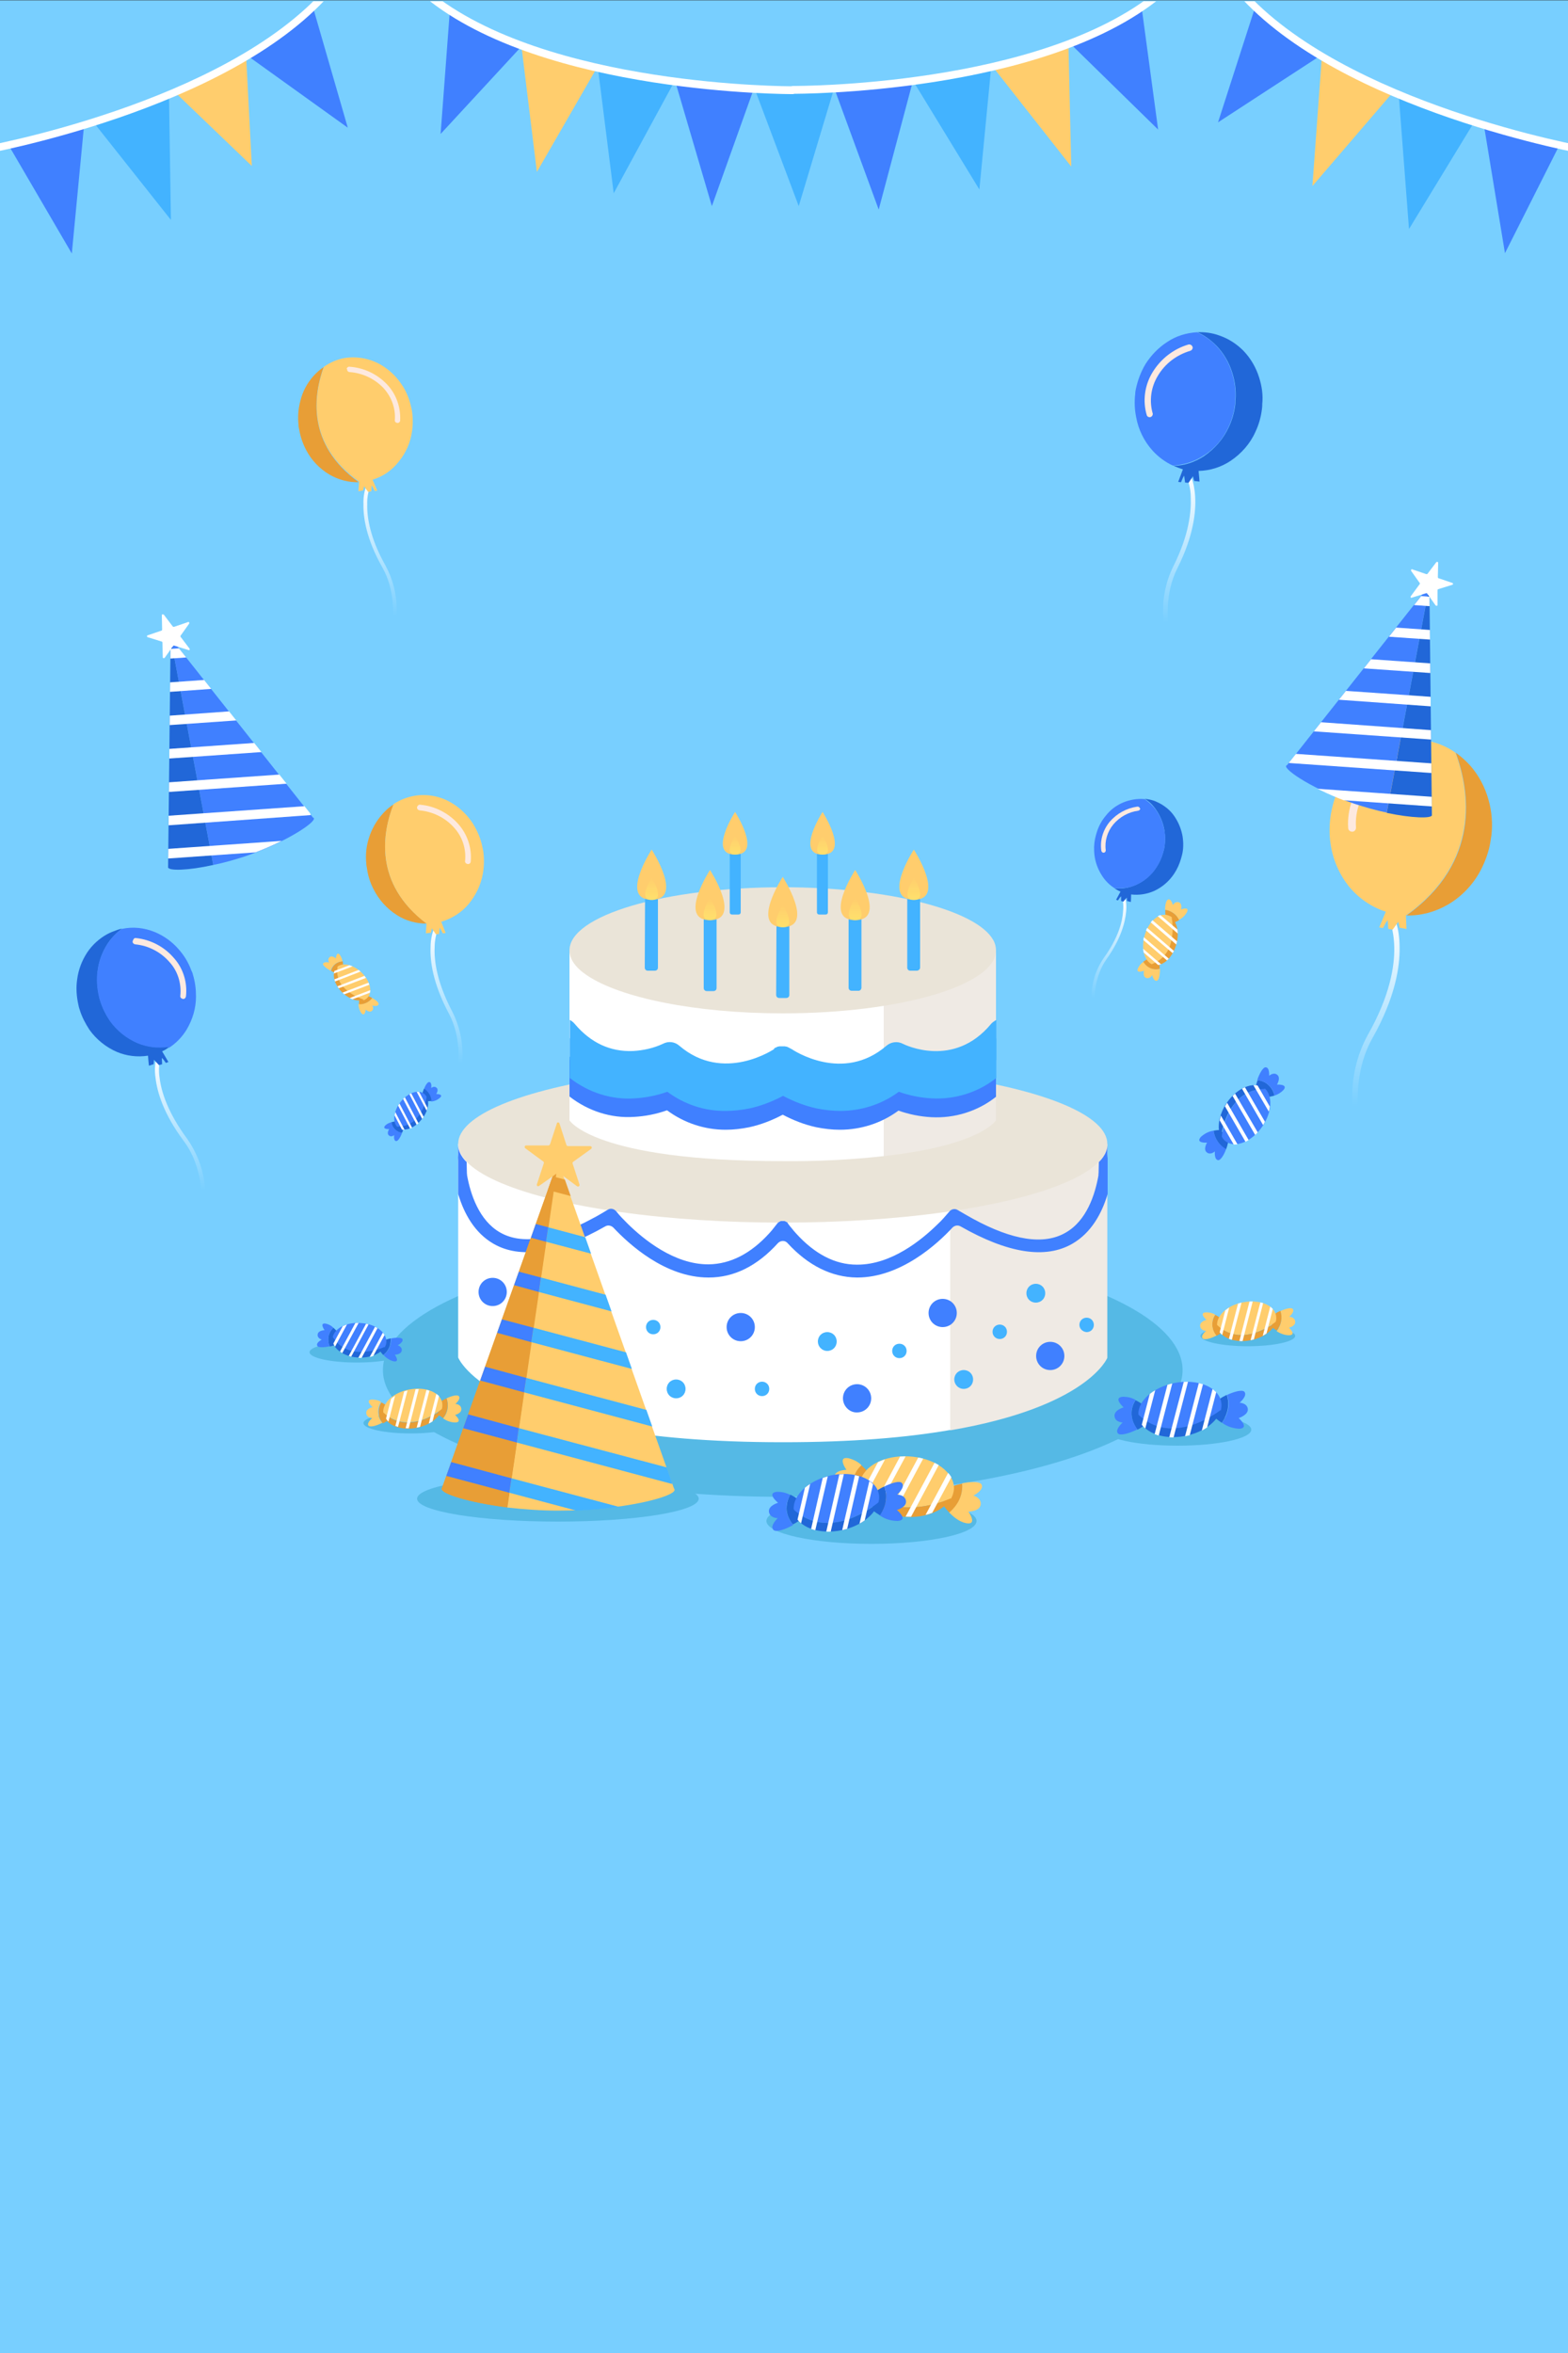 <?xml version="1.0" encoding="utf-8"?>
<!-- Generator: Adobe Illustrator 24.0.2, SVG Export Plug-In . SVG Version: 6.00 Build 0)  -->
<svg version="1.1" id="Layer_1" xmlns="http://www.w3.org/2000/svg" xmlns:xlink="http://www.w3.org/1999/xlink" x="0px" y="0px"
	 viewBox="0 0 500 750" style="enable-background:new 0 0 500 750;" xml:space="preserve">
<rect x="0" y="0" width="500" height="750" fill="#333333" stroke="none"/>
<style type="text/css">
	.st0{fill:#78CFFF;}
	.st1{fill:url(#SVGID_1_);}
	.st2{fill:#E89E36;}
	.st3{fill:#FFCD6D;}
	.st4{fill:#FDE9DF;}
	.st5{fill:url(#SVGID_2_);}
	.st6{fill:url(#SVGID_3_);}
	.st7{fill:#2167D8;}
	.st8{fill:#4080FF;}
	.st9{fill:url(#SVGID_4_);}
	.st10{fill:url(#SVGID_5_);}
	.st11{fill:url(#SVGID_6_);}
	.st12{fill:none;}
	.st13{fill:#504B66;}
	.st14{clip-path:url(#SVGID_8_);}
	.st15{fill:#FFFFFF;}
	.st16{clip-path:url(#SVGID_10_);}
	.st17{clip-path:url(#SVGID_12_);}
	.st18{clip-path:url(#SVGID_14_);}
	.st19{fill:#55B9E5;}
	.st20{fill:#EFEAE4;}
	.st21{fill:#EAE4D8;}
	.st22{fill:#43B3FF;}
	.st23{fill:url(#SVGID_15_);}
	.st24{fill:url(#SVGID_16_);}
	.st25{fill:url(#SVGID_17_);}
	.st26{fill:url(#SVGID_18_);}
	.st27{fill:url(#SVGID_19_);}
	.st28{fill:url(#SVGID_20_);}
	.st29{fill:url(#SVGID_21_);}
	.st30{clip-path:url(#SVGID_23_);}
	.st31{clip-path:url(#SVGID_25_);}
	.st32{clip-path:url(#SVGID_27_);}
	.st33{clip-path:url(#SVGID_29_);}
	.st34{clip-path:url(#SVGID_31_);}
	.st35{clip-path:url(#SVGID_33_);}
	.st36{clip-path:url(#SVGID_35_);}
	.st37{clip-path:url(#SVGID_37_);}
	.st38{clip-path:url(#SVGID_39_);}
	.st39{clip-path:url(#SVGID_41_);}
</style>
<title>background</title>
<g id="BACKGROUND">
	<rect y="0.1" class="st0" width="500" height="500"/>
</g>
<g id="OBJECTS">
	<g>
		<g>
			
				<linearGradient id="SVGID_1_" gradientUnits="userSpaceOnUse" x1="438.773" y1="460.26" x2="438.773" y2="389.7" gradientTransform="matrix(1 0 0 -1 0 752)">
				<stop  offset="0" style="stop-color:#FFFFFF"/>
				<stop  offset="0.86" style="stop-color:#FFFFFF;stop-opacity:0"/>
			</linearGradient>
			<path class="st1" d="M431.2,348.8c0.1-6.6,1.8-13.2,5-19c7.1-12.5,8.5-22,8.4-27.7c-0.1-6.2-1.8-9.5-1.8-9.5l1.5-0.8
				c0.1,0.1,2,3.6,2,10.2c0.1,6-1.3,15.8-8.6,28.8c-5.5,9.6-5.4,21.2-4,30.6c0.1,0.5-0.2,0.9-0.7,1c0,0,0,0,0,0l0,0
				c-0.5,0.1-0.9-0.2-1-0.7C431.4,357.4,431.1,353.1,431.2,348.8z"/>
			<g>
				<path class="st2" d="M464.2,239.9c1.7,1.2,3.2,2.6,4.6,4.1c2.8,3.2,4.8,7,5.9,11.1c1,3.6,1.3,7.3,0.9,11c-0.1,0.7-0.2,1.4-0.3,2
					c-0.5,3.2-1.6,6.3-3.1,9.2c-2.4,4.6-6.1,8.5-10.6,11.1c-4,2.3-8.5,3.5-13.1,3.4C472.3,274.8,468.7,252.2,464.2,239.9z"/>
				<path class="st3" d="M424.3,269c-0.5-3.2-0.4-6.4,0.1-9.6c0.1-0.6,0.3-1.3,0.4-1.9c0.8-3.6,2.3-7,4.4-10
					c2.4-3.5,5.5-6.4,9.1-8.5c4.9-2.9,10.7-3.9,16.3-3c3.4,0.6,6.7,1.9,9.5,3.9c4.5,12.3,8,34.9-15.8,51.9c0.1,2.3,0.2,4.3,0.2,4.3
					l-2.2-0.4l-0.4-1.9l-1.8,2.5l-1.4-0.2l-0.2-2.8l-0.6,0.8l-0.9,1.7l-1.2-0.2l2.1-5c-4.6-1.5-8.7-4.3-11.8-8.1
					C427.1,278.7,425,274,424.3,269z"/>
			</g>
			<path class="st4" d="M453.8,240.5c-0.2-0.5-0.7-0.8-1.2-0.8c-6.4,0.4-12.3,3.2-16.7,7.8c-4.2,4.4-6.4,10.4-6,16.4
				c0,0.7,0.6,1.2,1.3,1.2s1.2-0.6,1.2-1.3c-0.4-5.4,1.6-10.7,5.4-14.5c4-4.1,9.4-6.6,15.1-7c0.7,0,1.2-0.6,1.2-1.3c0,0,0,0,0,0
				C453.9,240.8,453.9,240.6,453.8,240.5z"/>
		</g>
		<g>
			
				<linearGradient id="SVGID_2_" gradientUnits="userSpaceOnUse" x1="121.137" y1="598.5" x2="121.137" y2="548.734" gradientTransform="matrix(1 0 0 -1 0 752)">
				<stop  offset="0" style="stop-color:#FFFFFF"/>
				<stop  offset="0.86" style="stop-color:#FFFFFF;stop-opacity:0"/>
			</linearGradient>
			<path class="st5" d="M126.5,193.8c-0.1-4.7-1.3-9.3-3.5-13.4c-5-8.8-6-15.5-5.9-19.6c-0.1-2.3,0.4-4.6,1.3-6.7l-1.1-0.6
				c-1,2.3-1.5,4.7-1.4,7.2c-0.1,4.2,0.9,11.2,6.1,20.3c3.8,6.8,3.8,14.9,2.8,21.6c0,0.3,0.2,0.6,0.5,0.7l0,0c0.3,0,0.6-0.2,0.7-0.5
				C126.4,199.8,126.6,196.8,126.5,193.8z"/>
			<g>
				<path class="st2" d="M103.2,117c-1.2,0.8-2.3,1.8-3.3,2.9c-2,2.3-3.4,4.9-4.1,7.8c-0.7,2.5-0.9,5.2-0.6,7.8c0,0.5,0.1,1,0.2,1.4
					c0.4,2.3,1.1,4.4,2.2,6.5c1.7,3.3,4.3,6,7.5,7.9c2.8,1.6,6,2.5,9.3,2.4C97.5,141.6,100.1,125.6,103.2,117z"/>
				<path class="st3" d="M131.4,137.4c0.3-2.2,0.3-4.5-0.1-6.8c-0.1-0.4-0.2-0.9-0.3-1.3c-0.6-2.5-1.6-4.9-3.1-7
					c-1.7-2.5-3.9-4.5-6.4-6c-3.5-2-7.5-2.8-11.5-2.2c-2.4,0.4-4.7,1.4-6.7,2.8c-3.2,8.7-5.7,24.6,11.2,36.6
					c-0.1,1.6-0.2,3.1-0.2,3.1l1.5-0.3l0.3-1.3l1.3,1.8l1-0.2l0.1-1.9l0.4,0.6l0.6,1.2l0.8-0.1l-1.5-3.5c3.3-1,6.2-3,8.3-5.7
					C129.5,144.3,130.9,141,131.4,137.4z"/>
			</g>
			<path class="st4" d="M110.6,117.4c0.1-0.3,0.5-0.6,0.9-0.5c4.5,0.3,8.7,2.3,11.8,5.5c3,3.1,4.5,7.3,4.3,11.6
				c0,0.5-0.5,0.9-0.9,0.8c-0.5,0-0.9-0.5-0.8-0.9c0.3-3.8-1.1-7.5-3.7-10.3c-2.8-2.9-6.6-4.7-10.7-5c-0.5,0-0.9-0.5-0.8-0.9
				c0,0,0,0,0,0C110.5,117.5,110.5,117.4,110.6,117.4z"/>
		</g>
		<g>
			<g>
				
					<linearGradient id="SVGID_3_" gradientUnits="userSpaceOnUse" x1="375.991" y1="601.71" x2="375.991" y2="545.704" gradientTransform="matrix(1 0 0 -1 0 752)">
					<stop  offset="0" style="stop-color:#FFFFFF"/>
					<stop  offset="0.86" style="stop-color:#FFFFFF;stop-opacity:0"/>
				</linearGradient>
				<path class="st6" d="M370.9,195.7c-0.2-5.2,0.9-10.4,3.2-15.1c5.1-10.1,5.8-17.6,5.6-22.2c0-2.6-0.7-5.1-1.8-7.4l1.2-0.7
					c0.1,0.1,1.7,2.8,2,7.9c0.3,4.7-0.4,12.5-5.7,23c-3.9,7.8-3.5,16.9-1.9,24.3c0.1,0.4-0.1,0.7-0.5,0.8c0,0,0,0,0,0l0,0
					c-0.4,0.1-0.7-0.2-0.8-0.5c0,0,0,0,0,0C371.4,202.5,371,199.1,370.9,195.7z"/>
				<g>
					<path class="st7" d="M401.5,120.3c-1-3.2-2.7-6.1-5-8.5c-2.2-2.2-4.8-3.9-7.8-4.9c-2.2-0.8-4.6-1.1-6.9-1
						c2.3,1,4.3,2.5,6.1,4.3c2.3,2.4,4,5.3,5,8.5c0.9,2.8,1.3,5.7,1.1,8.6c0,0.5-0.1,1.1-0.1,1.6c-0.3,2.5-1,5-2.1,7.3
						c-1.7,3.7-4.5,6.9-7.9,9.2c-2.9,1.9-6.2,3-9.7,3.1c1,0.4,2,0.8,3,1.1l-1.5,4l0.9,0.1l0.6-1.4l0.4-0.7l0.3,2.2l1.1,0.1l1.4-2.1
						l0.4,1.5l1.7,0.2c0,0-0.1-1.6-0.3-3.4h0.1c3.6-0.1,7.1-1.2,10.1-3.2c3.4-2.3,6.2-5.4,7.9-9.2c1.1-2.3,1.8-4.8,2.1-7.3
						c0.1-0.6,0.1-1.1,0.1-1.6C402.8,126,402.4,123.1,401.5,120.3z"/>
					<path class="st8" d="M391.7,136.2c1.1-2.3,1.8-4.8,2.1-7.3c0.1-0.6,0.1-1.1,0.1-1.6c0.2-2.9-0.2-5.8-1.1-8.6
						c-1-3.2-2.7-6.1-5-8.5c-1.7-1.8-3.8-3.2-6.1-4.3c-3.4,0.2-6.7,1.2-9.5,3.1c-2.8,1.8-5.1,4.2-6.9,7c-1.5,2.5-2.5,5.2-3.1,8
						c-0.1,0.5-0.2,1-0.2,1.5c-0.3,2.5-0.2,5.1,0.3,7.5c0.7,3.9,2.5,7.6,5.2,10.6c1.8,2,4.1,3.7,6.5,4.8c3.4-0.2,6.8-1.2,9.7-3.1
						C387.3,143.1,390,139.9,391.7,136.2z"/>
				</g>
			</g>
			<path class="st4" d="M380.1,110.2c-0.3-0.3-0.7-0.5-1.1-0.4c-4.8,1.4-8.9,4.6-11.5,8.9c-2.5,4.1-3.2,9.1-1.8,13.7
				c0.2,0.5,0.8,0.7,1.3,0.5c0.4-0.2,0.6-0.6,0.6-1c-1.2-4.1-0.6-8.5,1.6-12.1c2.3-3.9,6-6.7,10.4-8c0.5-0.2,0.8-0.7,0.7-1.2
				C380.2,110.4,380.1,110.3,380.1,110.2z"/>
		</g>
		<g>
			<g>
				
					<linearGradient id="SVGID_4_" gradientUnits="userSpaceOnUse" x1="57.518" y1="415.91" x2="57.518" y2="365.57" gradientTransform="matrix(1 0 0 -1 0 752)">
					<stop  offset="0" style="stop-color:#FFFFFF"/>
					<stop  offset="0.86" style="stop-color:#FFFFFF;stop-opacity:0"/>
				</linearGradient>
				<path class="st9" d="M65.1,376.4c-0.7-4.8-2.6-9.4-5.4-13.4c-6.3-8.5-8.3-15.2-8.8-19.4c-0.4-2.4-0.2-4.8,0.4-7.1l-1.2-0.5
					c-0.7,2.5-0.9,5.1-0.5,7.6c0.5,4.4,2.5,11.4,9,20.1c4.9,6.5,6,14.9,5.8,21.9c0,0.3,0.3,0.6,0.6,0.7l0,0c0.4,0,0.7-0.3,0.7-0.6
					C65.7,382.7,65.6,379.5,65.1,376.4z"/>
				<g>
					<path class="st7" d="M53.7,333.6c-3.3,0.5-6.7,0.1-9.8-1.2c-3.5-1.5-6.6-4-8.8-7.1c-1.4-1.9-2.4-4.1-3.1-6.4
						c-0.2-0.5-0.3-1-0.4-1.5c-0.6-2.6-0.8-5.4-0.4-8.1c0.4-3.1,1.5-6,3.2-8.6c1.2-1.8,2.8-3.4,4.5-4.7c-0.5,0.1-1,0.2-1.5,0.4
						c-1.1,0.4-2.2,0.8-3.3,1.4c-2.5,1.4-4.7,3.4-6.3,5.8c-1.7,2.6-2.8,5.5-3.2,8.6c-0.4,2.7-0.2,5.4,0.4,8.1c0.1,0.5,0.2,1,0.4,1.5
						c0.7,2.3,1.8,4.4,3.1,6.4c2.2,3.1,5.3,5.6,8.8,7.1c3.1,1.3,6.5,1.7,9.8,1.2h0.1c0.1,1.7,0.3,3.2,0.3,3.2l1.5-0.5l0.1-1.4
						l1.6,1.7l1-0.3l-0.1-2l0.5,0.5l0.8,1.1l0.8-0.3l-2-3.4c0.7-0.3,1.4-0.7,2-1.2L53.7,333.6L53.7,333.6z"/>
					<path class="st8" d="M59.5,328.2c1.9-3.2,3-6.8,3-10.6c0-2.4-0.3-4.7-1-7c-0.1-0.5-0.3-0.9-0.5-1.3c-0.9-2.5-2.3-4.8-4.1-6.8
						c-2-2.3-4.6-4.2-7.5-5.4c-3.4-1.4-7.1-1.8-10.6-1c-1.8,1.3-3.3,2.9-4.5,4.7c-1.7,2.6-2.8,5.5-3.2,8.6c-0.4,2.7-0.2,5.4,0.4,8.1
						c0.1,0.5,0.2,1,0.4,1.5c0.7,2.3,1.8,4.4,3.1,6.4c2.2,3.1,5.3,5.6,8.8,7.1c3.1,1.3,6.5,1.7,9.8,1.2h0.1v0.4
						C56.1,332.6,58.1,330.5,59.5,328.2z"/>
				</g>
			</g>
			<path class="st4" d="M42.5,299.5c0.2-0.4,0.5-0.6,0.9-0.5c4.6,0.5,8.9,2.7,12,6.3c3,3.3,4.4,7.8,3.9,12.3c-0.1,0.5-0.5,0.9-1,0.8
				s-0.9-0.5-0.8-1l0,0c0.4-3.9-0.8-7.9-3.5-10.8c-2.8-3.2-6.7-5.2-10.9-5.6c-0.5-0.1-0.9-0.5-0.8-1
				C42.4,299.7,42.5,299.6,42.5,299.5z"/>
		</g>
		<g>
			
				<linearGradient id="SVGID_5_" gradientUnits="userSpaceOnUse" x1="142.395" y1="457.53" x2="142.395" y2="405.959" gradientTransform="matrix(1 0 0 -1 0 752)">
				<stop  offset="0" style="stop-color:#FFFFFF"/>
				<stop  offset="0.86" style="stop-color:#FFFFFF;stop-opacity:0"/>
			</linearGradient>
			<path class="st10" d="M147.5,336.3c0-4.8-1.1-9.6-3.3-13.9c-4.9-9.3-5.8-16.2-5.6-20.4c0-2.4,0.5-4.7,1.5-6.9l-1.1-0.6
				c-1.1,2.3-1.7,4.8-1.7,7.4c-0.2,4.4,0.7,11.5,5.8,21.1c3.8,7.1,3.6,15.5,2.3,22.4c-0.1,0.3,0.2,0.7,0.5,0.7l0,0
				c0.3,0.1,0.7-0.2,0.7-0.5c0,0,0,0,0,0C147.2,342.5,147.5,339.4,147.5,336.3z"/>
			<g>
				<path class="st2" d="M125.5,256.4c-1.3,0.8-2.4,1.8-3.4,2.9c-2.1,2.3-3.6,5-4.5,7.9c-0.8,2.6-1.1,5.3-0.8,8c0,0.5,0.1,1,0.2,1.5
					c0.3,2.3,1,4.6,2.1,6.7c1.7,3.4,4.3,6.3,7.5,8.3c2.8,1.8,6.1,2.7,9.5,2.7C119,281.6,122,265.3,125.5,256.4z"/>
				<path class="st3" d="M154,278.3c0.4-2.3,0.4-4.7,0.1-7c-0.1-0.5-0.2-0.9-0.3-1.4c-0.5-2.6-1.6-5.1-3-7.4
					c-1.7-2.6-3.9-4.8-6.5-6.4c-3.5-2.2-7.7-3.1-11.8-2.5c-2.5,0.4-4.9,1.3-7,2.7c-3.5,8.9-6.5,25.2,10.5,38.1
					c-0.1,1.6-0.2,3.1-0.2,3.1l1.6-0.2l0.3-1.4l1.3,1.9l1-0.1l0.2-2l0.4,0.6l0.6,1.2l0.9-0.1l-1.4-3.6c3.4-1,6.4-2.9,8.7-5.6
					C151.8,285.3,153.4,281.9,154,278.3z"/>
			</g>
			<path class="st4" d="M133.1,257c0.2-0.3,0.5-0.6,0.9-0.5c4.6,0.4,8.9,2.6,12,6c3,3.3,4.5,7.7,4.1,12.1c0,0.5-0.5,0.9-1,0.8
				s-0.9-0.5-0.8-1c0.4-3.9-0.9-7.8-3.6-10.7c-2.8-3.1-6.7-5-10.9-5.4c-0.5-0.1-0.9-0.5-0.8-1C133,257.2,133,257.1,133.1,257z"/>
		</g>
		<g>
			<g>
				
					<linearGradient id="SVGID_6_" gradientUnits="userSpaceOnUse" x1="406.864" y1="544.956" x2="406.864" y2="505.986" gradientTransform="matrix(0.99 0.15 0.15 -0.99 -128.18 763.76)">
					<stop  offset="0" style="stop-color:#FFFFFF"/>
					<stop  offset="0.86" style="stop-color:#FFFFFF;stop-opacity:0"/>
				</linearGradient>
				<path class="st11" d="M348.2,315.4c0.4-3.6,1.7-7.1,3.8-10.1c4.6-6.4,5.9-11.5,6.1-14.7c0.2-1.8,0.1-3.6-0.5-5.3l0.9-0.4
					c0.6,1.8,0.8,3.8,0.6,5.7c-0.3,3.3-1.6,8.6-6.3,15.2c-3.5,5-4.1,11.3-3.8,16.5c0,0.3-0.2,0.5-0.4,0.5c0,0,0,0,0,0l0,0
					c-0.3,0-0.5-0.2-0.5-0.5C347.8,320.1,347.9,317.7,348.2,315.4z"/>
				<g>
					<path class="st7" d="M377.1,266.6c-0.4-2.3-1.3-4.5-2.6-6.4c-1.2-1.8-2.9-3.2-4.8-4.2c-0.8-0.4-1.6-0.8-2.5-1
						c-0.7-0.2-1.5-0.3-2.2-0.4c1.5,0.9,2.7,2.1,3.7,3.6c1.3,1.9,2.2,4.1,2.6,6.4c0.3,2,0.3,4-0.1,6c-0.1,0.4-0.2,0.7-0.3,1.1
						c-0.5,1.7-1.2,3.3-2.2,4.8c-1.6,2.4-3.8,4.3-6.4,5.5c-2.2,1-4.6,1.4-7,1.1c0.6,0.4,1.3,0.8,2,1.1l-1.4,2.6l0.6,0.2l0.6-0.9
						l0.4-0.4l0,1.5l0.7,0.2l1.1-1.3l0.1,1.1l1.2,0.3c0,0,0.1-1.1,0.1-2.4h0c2.5,0.3,5-0.1,7.3-1.1c2.6-1.2,4.8-3.1,6.4-5.5
						c1-1.5,1.7-3.1,2.2-4.8c0.1-0.4,0.2-0.7,0.3-1.1C377.4,270.7,377.4,268.6,377.1,266.6z"/>
					<path class="st8" d="M368.7,276.6c1-1.5,1.7-3.1,2.2-4.8c0.1-0.4,0.2-0.7,0.3-1.1c0.4-2,0.5-4,0.1-6c-0.4-2.3-1.3-4.5-2.6-6.4
						c-1-1.4-2.3-2.6-3.7-3.6c-2.4-0.2-4.7,0.2-6.9,1.1c-2.1,0.9-4,2.3-5.4,4.1c-1.3,1.5-2.3,3.3-2.9,5.2c-0.1,0.3-0.2,0.7-0.3,1
						c-0.5,1.7-0.7,3.5-0.6,5.2c0.1,2.8,1,5.5,2.5,7.8c1,1.6,2.4,3,4,4c2.4,0.2,4.8-0.1,7-1.1C364.9,280.9,367.2,279,368.7,276.6z"
						/>
				</g>
			</g>
			<path class="st4" d="M363.4,257.5c-0.1-0.3-0.4-0.4-0.7-0.4c-3.5,0.5-6.6,2.2-8.9,4.9c-2.1,2.6-3.1,5.9-2.6,9.2
				c0.1,0.4,0.4,0.6,0.8,0.6c0.4-0.1,0.6-0.4,0.6-0.8l0,0c-0.4-2.9,0.5-5.9,2.4-8.2c2-2.4,4.9-4,8-4.4c0.4-0.1,0.6-0.4,0.6-0.8
				C363.5,257.7,363.4,257.6,363.4,257.5z"/>
		</g>
	</g>
	<g>
		<g>
			<g>
				<path class="st7" d="M406.4,349.2c-1,0.3-2,0.5-3,0.6l-3.1-1.8c0-1.3,0.3-2.5,0.7-3.7C403.6,344.5,405.8,346.5,406.4,349.2z"/>
				<path class="st8" d="M404.7,342.9c0,0,1.4-1.3,2.6-0.3s-0.1,3.1-0.1,3.1s3.8-0.2,2,1.8c-0.8,0.8-1.8,1.4-2.8,1.7
					c-0.5-2.7-2.8-4.7-5.5-4.9c0.7-2.2,1.9-4.2,2.7-4.1C404.9,340.2,404.7,342.9,404.7,342.9z"/>
				<path class="st8" d="M391,366.2c-0.7,2-1.8,3.6-2.5,3.6c-1.4-0.1-1.1-2.8-1.1-2.8s-1.4,1.3-2.6,0.3s0.1-3.1,0.1-3.1
					s-3.8,0.3-2-1.8c1.2-1.1,2.6-1.8,4.1-2C387.3,362.9,388.8,365.1,391,366.2z"/>
				<path class="st7" d="M391.9,362c-0.1,1.5-0.4,2.9-0.9,4.3c-2.2-1.2-3.7-3.4-4-5.9c0.6-0.1,1.1-0.2,1.7-0.2L391.9,362z"/>
			</g>
			<g>
				<g>
					<polygon class="st12" points="403.3,347.1 403.3,347.1 403.3,347.1 					"/>
					<path class="st8" d="M394,351.4c2.3-2.7,5.7-4.3,9.3-4.4l0,0v0.1l0.1-0.1c2.5,2.4,2.2,7.6-0.9,12.1c-3.3,4.8-8.5,6.9-11.5,4.8
						c-0.6-0.4-1.1-1-1.4-1.6C389.7,360.5,390.8,355.2,394,351.4z"/>
					<path class="st13" d="M403.3,347.1L403.3,347.1l-0.1,0.1L403.3,347.1z"/>
					<path class="st7" d="M391.2,351.5c3.3-4.8,8.5-6.9,11.5-4.8c0.2,0.1,0.3,0.3,0.5,0.4c-3.6,0-7,1.6-9.3,4.4
						c-3.3,3.8-4.3,9.1-4.6,10.9C388,359.7,388.6,355.3,391.2,351.5z"/>
				</g>
				<g>
					<defs>
						<path id="SVGID_7_" d="M402.8,346.7c-3.1-2.1-8.3,0-11.5,4.8s-3.5,10.4-0.4,12.5s8.3,0,11.5-4.8S405.9,348.8,402.8,346.7z"/>
					</defs>
					<clipPath id="SVGID_8_">
						<use xlink:href="#SVGID_7_"  style="overflow:visible;"/>
					</clipPath>
					<g class="st14">
						<g>
							<polygon class="st15" points="412.5,358.3 399.8,336.4 398.9,337.1 411.6,359 							"/>
							<polygon class="st15" points="409.6,360.8 396.9,338.9 396,339.6 408.8,361.5 							"/>
							<polygon class="st15" points="406.7,363.3 394,341.4 393.2,342.1 405.9,364 							"/>
							<polygon class="st15" points="403.9,365.8 391.1,343.9 390.3,344.6 403,366.5 							"/>
							<polygon class="st15" points="401,368.3 388.3,346.3 387.4,347.1 400.1,369 							"/>
							<polygon class="st15" points="398.1,370.8 385.4,348.8 384.5,349.5 397.3,371.5 							"/>
							<polygon class="st15" points="395.2,373.3 382.5,351.3 381.7,352 394.4,374 							"/>
						</g>
					</g>
				</g>
			</g>
		</g>
		<g>
			<g>
				<path class="st7" d="M124.8,357.7c0.7-0.2,1.3-0.3,2-0.3l2,1.3c-0.1,0.8-0.2,1.6-0.6,2.4C126.4,360.9,125,359.5,124.8,357.7z"/>
				<path class="st8" d="M125.7,361.8c0,0-0.9,0.8-1.7,0.1s0.1-2,0.1-2s-2.5,0.1-1.2-1.2c0.5-0.5,1.2-0.8,1.9-1
					c0.3,1.8,1.7,3.1,3.4,3.4c-0.5,1.4-1.3,2.7-1.9,2.6C125.4,363.6,125.7,361.8,125.7,361.8z"/>
				<path class="st8" d="M135.2,347.1c0.5-1.3,1.2-2.3,1.7-2.2c0.9,0.1,0.6,1.9,0.6,1.9s0.9-0.8,1.7-0.1s-0.1,2-0.1,2s2.5,0,1.2,1.2
					c-0.8,0.7-1.7,1.1-2.8,1.2C137.5,349.3,136.6,347.9,135.2,347.1z"/>
				<path class="st7" d="M134.5,349.8c0.1-1,0.3-1.9,0.7-2.8c1.4,0.8,2.3,2.3,2.4,3.9c-0.4,0.1-0.7,0.1-1.1,0.1L134.5,349.8z"/>
			</g>
			<g>
				<g>
					<polygon class="st12" points="126.7,359.2 126.7,359.2 126.7,359.2 					"/>
					<path class="st8" d="M132.8,356.6c-1.6,1.7-3.8,2.7-6.1,2.6l0,0v-0.1v0.1c-1.6-1.6-1.2-5,0.9-7.8c2.3-3,5.7-4.3,7.6-2.8
						c0.4,0.3,0.7,0.7,0.9,1.1C135.7,352.2,134.5,354.6,132.8,356.6z"/>
					<path class="st13" d="M126.7,359.2L126.7,359.2L126.7,359.2L126.7,359.2z"/>
					<path class="st7" d="M134.6,356.6c-2.3,3-5.7,4.3-7.6,2.8c-0.1-0.1-0.2-0.2-0.3-0.3c2.3,0.1,4.6-0.9,6.1-2.6
						c1.7-2,2.8-4.4,3.3-7C137,351.4,136.5,354.2,134.6,356.6z"/>
				</g>
				<g>
					<defs>
						<path id="SVGID_9_" d="M127,359.5c1.9,1.5,5.4,0.2,7.6-2.8s2.6-6.7,0.6-8.1s-5.4-0.2-7.6,2.8S125.1,358,127,359.5z"/>
					</defs>
					<clipPath id="SVGID_10_">
						<use xlink:href="#SVGID_9_"  style="overflow:visible;"/>
					</clipPath>
					<g class="st16">
						<g>
							<polygon class="st15" points="121,351.6 128.7,366.3 129.3,365.8 121.6,351.2 							"/>
							<polygon class="st15" points="123,350.1 130.6,364.7 131.2,364.3 123.5,349.6 							"/>
							<polygon class="st15" points="124.9,348.5 132.6,363.2 133.1,362.7 125.5,348.1 							"/>
							<polygon class="st15" points="126.8,347 134.5,361.6 135.1,361.2 127.4,346.5 							"/>
							<polygon class="st15" points="128.8,345.4 136.4,360.1 137,359.6 129.3,345 							"/>
							<polygon class="st15" points="130.7,343.9 138.4,358.5 138.9,358.1 131.3,343.5 							"/>
							<polygon class="st15" points="132.7,342.4 140.3,357 140.9,356.5 133.2,341.9 							"/>
						</g>
					</g>
				</g>
			</g>
		</g>
		<g>
			<g>
				<path class="st2" d="M109.3,306.4c0.1,0.7,0.1,1.3,0.1,2l-1.5,1.9c-0.8-0.2-1.6-0.4-2.3-0.8
					C105.9,307.7,107.5,306.5,109.3,306.4z"/>
				<path class="st3" d="M105,306.8c0,0-0.7-1,0.1-1.7s2,0.4,2,0.4s0.2-2.5,1.3-1.1c0.4,0.6,0.7,1.3,0.8,2c-1.8,0.1-3.3,1.3-3.8,3
					c-1.3-0.7-2.5-1.7-2.4-2.2C103.3,306.4,105,306.8,105,306.8z"/>
				<path class="st3" d="M118.7,318.1c1.2,0.7,2.2,1.5,2,2c-0.2,0.9-2,0.4-2,0.4s0.7,1-0.1,1.7s-2-0.4-2-0.4s-0.2,2.5-1.4,1.1
					c-0.6-0.9-0.9-1.9-0.9-2.9C116,320.2,117.7,319.4,118.7,318.1z"/>
				<path class="st2" d="M116,317.1c0.9,0.2,1.8,0.5,2.7,1c-1,1.3-2.6,2.1-4.2,2c0-0.4,0-0.8,0-1.1L116,317.1z"/>
			</g>
			<g>
				<g>
					<polygon class="st12" points="107.6,308.2 107.6,308.2 107.6,308.2 					"/>
					<path class="st3" d="M109.4,314.6c-1.5-1.8-2.2-4.1-1.8-6.4l0,0h0.1l-0.1-0.1c1.8-1.4,5.1-0.6,7.7,1.9c2.7,2.6,3.6,6.2,1.9,8
						c-0.3,0.3-0.7,0.6-1.2,0.8C113.5,317.9,111.2,316.5,109.4,314.6z"/>
					<path class="st13" d="M107.6,308.2L107.6,308.2L107.6,308.2L107.6,308.2z"/>
					<path class="st2" d="M109.2,316.4c-2.7-2.6-3.6-6.2-1.9-8c0.1-0.1,0.2-0.2,0.3-0.3c-0.4,2.3,0.3,4.7,1.8,6.4
						c1.8,1.9,4.1,3.3,6.6,4.1C114.1,319.4,111.4,318.5,109.2,316.4z"/>
				</g>
				<g>
					<defs>
						<path id="SVGID_11_" d="M107.3,308.4c-1.7,1.8-0.8,5.3,1.9,8s6.3,3.3,8,1.6s0.8-5.3-1.9-8S109,306.7,107.3,308.4z"/>
					</defs>
					<clipPath id="SVGID_12_">
						<use xlink:href="#SVGID_11_"  style="overflow:visible;"/>
					</clipPath>
					<g class="st17">
						<g>
							<polygon class="st15" points="115.8,303.4 100.3,309.3 100.7,309.9 116.2,304 							"/>
							<polygon class="st15" points="117.1,305.5 101.6,311.4 102,312 117.5,306.1 							"/>
							<polygon class="st15" points="118.4,307.6 102.9,313.6 103.3,314.2 118.8,308.2 							"/>
							<polygon class="st15" points="119.7,309.7 104.2,315.7 104.6,316.3 120.1,310.4 							"/>
							<polygon class="st15" points="121,311.9 105.5,317.8 105.9,318.4 121.4,312.5 							"/>
							<polygon class="st15" points="122.3,314 106.8,319.9 107.2,320.5 122.7,314.6 							"/>
							<polygon class="st15" points="123.7,316.1 108.2,322 108.5,322.6 124,316.7 							"/>
						</g>
					</g>
				</g>
			</g>
		</g>
		<g>
			<g>
				<path class="st2" d="M364.5,306.6c0.6-0.5,1.3-0.9,2.1-1.2l2.8,0.5c0.3,0.9,0.4,1.9,0.4,2.9
					C367.8,309.4,365.6,308.5,364.5,306.6z"/>
				<path class="st3" d="M367.4,310.8c0,0-0.7,1.3-1.9,0.9s-0.7-2.3-0.7-2.3s-2.8,1.1-1.9-0.8c0.4-0.8,0.9-1.5,1.7-2
					c1.1,1.9,3.3,2.8,5.3,2.2c0,1.8-0.3,3.6-1,3.8C367.9,312.9,367.4,310.8,367.4,310.8z"/>
				<path class="st3" d="M371.5,290c0-1.6,0.4-3.1,1-3.3c1-0.3,1.5,1.8,1.5,1.8s0.7-1.3,1.9-0.9s0.7,2.3,0.7,2.3s2.8-1.1,1.9,0.8
					c-0.6,1.1-1.5,2-2.6,2.5C375.2,291.5,373.5,290.3,371.5,290z"/>
				<path class="st2" d="M372,293.4c-0.3-1.1-0.5-2.3-0.4-3.4c1.9,0.3,3.6,1.5,4.4,3.3c-0.4,0.2-0.8,0.4-1.2,0.6L372,293.4z"/>
			</g>
			<g>
				<g>
					<polygon class="st12" points="367.3,307.4 367.3,307.4 367.3,307.4 					"/>
					<path class="st3" d="M373.1,301.8c-1,2.6-3.1,4.7-5.7,5.6l0,0v-0.1v0.1c-2.5-1.1-3.6-5.1-2.4-9.2c1.2-4.4,4.5-7.3,7.3-6.5
						c0.6,0.2,1.1,0.4,1.5,0.8C374.3,295.6,374.1,298.8,373.1,301.8z"/>
					<path class="st13" d="M367.3,307.4L367.3,307.4v-0.1V307.4z"/>
					<path class="st2" d="M375.1,301c-1.2,4.4-4.5,7.3-7.3,6.5c-0.2,0-0.3-0.1-0.5-0.2c2.6-0.9,4.7-3,5.7-5.6c1-3,1.2-6.2,0.6-9.3
						C375.4,294.1,376.1,297.5,375.1,301z"/>
				</g>
				<g>
					<defs>
						<path id="SVGID_13_" d="M367.8,307.5c2.8,0.8,6.1-2.1,7.3-6.5s-0.1-8.6-2.9-9.4s-6.1,2.1-7.3,6.5S365,306.8,367.8,307.5z"/>
					</defs>
					<clipPath id="SVGID_14_">
						<use xlink:href="#SVGID_13_"  style="overflow:visible;"/>
					</clipPath>
					<g class="st18">
						<g>
							<polygon class="st15" points="357.6,301.4 372.7,314.4 373.1,313.7 358.1,300.7 							"/>
							<polygon class="st15" points="359.1,298.8 374.2,311.8 374.6,311.1 359.5,298.1 							"/>
							<polygon class="st15" points="360.6,296.2 375.7,309.2 376.1,308.5 361,295.5 							"/>
							<polygon class="st15" points="362.1,293.7 377.2,306.6 377.6,305.9 362.5,292.9 							"/>
							<polygon class="st15" points="363.6,291.1 378.6,304.1 379.1,303.3 364,290.3 							"/>
							<polygon class="st15" points="365.1,288.5 380.1,301.5 380.6,300.7 365.5,287.8 							"/>
							<polygon class="st15" points="366.6,285.9 381.6,298.9 382,298.2 367,285.2 							"/>
						</g>
					</g>
				</g>
			</g>
		</g>
	</g>
	<g>
		<ellipse class="st19" cx="249.6" cy="436.7" rx="127.5" ry="40.4"/>
		<g>
			<path class="st15" d="M249.6,389.7l-103.5-25.1v68.1c0,0,10.7,27,103.5,27c22.2,0,39.6-1.5,53.4-3.9v-79.1L249.6,389.7z"/>
			<path class="st20" d="M303,376.8v79.1c43.9-7.5,50.1-23.1,50.1-23.1v-68.1L303,376.8z"/>
		</g>
		<ellipse class="st21" cx="249.6" cy="364.6" rx="103.5" ry="25.1"/>
		<g>
			<path class="st15" d="M249.6,323l-68-20.1v54.2c0,0,7.8,13,68,13c10.8,0.1,21.5-0.4,32.2-1.6v-55L249.6,323z"/>
			<path class="st20" d="M281.8,313.5v55c31-3.4,35.8-11.4,35.8-11.4v-54.2L281.8,313.5z"/>
		</g>
		<path class="st21" d="M316.7,299.6c-5.3-9.5-33.3-16.8-67.1-16.8c-37.6,0-68,9-68,20.1c0,2.9,2,5.6,5.6,8
			c10.5,7.1,34.5,12.1,62.4,12.1c37.6,0,68-9,68-20.1C317.6,301.8,317.3,300.6,316.7,299.6z"/>
		<path class="st8" d="M316,338.1c-11.9,14.3-27.5,6.7-28.1,6.3c-1.7-0.9-3.8-0.6-5.2,0.6c-13.9,12-29.7,1.5-30.4,1h-0.1l-0.3-0.2
			l-0.2-0.1l-0.2-0.1l-0.2-0.1l-0.2-0.1l-0.3-0.1h-0.2l-0.3-0.1h-0.2h-0.3h-0.9h-0.2h-0.2l-0.3,0l-0.2,0.1l-0.2,0.1l-0.2,0.1
			l-0.2,0.1l-0.3,0.1l-0.1,0.1L247,346h-0.1c-0.2,0.1-16.3,11.1-30.4-1c-1.5-1.2-3.5-1.5-5.2-0.6c-3,1.4-6.2,2.1-9.5,2.3
			c-7.3,0.3-13.5-2.6-18.6-8.6c-0.4-0.5-1-1-1.6-1.3v12.7c5.9,4.6,13.2,7,20.6,6.5c3.6-0.2,7.1-0.9,10.5-2.1
			c5.4,4,11.9,6.2,18.7,6.2c2.5,0,5-0.3,7.5-0.8c3.7-0.8,7.3-2.2,10.7-4c3.4,1.8,7,3.2,10.7,4c2.5,0.5,5,0.8,7.5,0.8
			c6.7,0,13.3-2.1,18.7-6.1c3.4,1.2,6.9,1.9,10.5,2.1c7.4,0.4,14.8-1.9,20.6-6.5v-12.7C317,337.1,316.4,337.6,316,338.1z"/>
		<path class="st22" d="M316,332.2c-11.9,14.3-27.5,6.7-28.1,6.3c-1.7-0.9-3.8-0.6-5.2,0.6c-13.9,12-29.7,1.5-30.4,1h-0.1L252,340
			l-0.2-0.1l-0.2-0.1l-0.2-0.1l-0.2-0.1l-0.3-0.1h-0.2l-0.3-0.1h-0.2h-0.3h-0.9h-0.2h-0.2l-0.3,0h-0.2l-0.2,0.1l-0.2,0.1l-0.2,0.1
			l-0.3,0.1l-0.1,0.1l-0.3,0.2H247c-0.2,0.1-16.3,11.1-30.4-1c-1.5-1.2-3.5-1.5-5.2-0.6c-3,1.4-6.2,2.1-9.5,2.3
			c-7.3,0.4-13.5-2.6-18.6-8.6c-0.4-0.5-1-1-1.6-1.3v12.7c5.9,4.6,13.2,7,20.6,6.5c3.6-0.2,7.1-0.9,10.5-2.1
			c5.4,4,11.9,6.2,18.7,6.1c2.5,0,5-0.3,7.5-0.8c3.7-0.8,7.3-2.2,10.7-4c3.4,1.8,7,3.2,10.7,4c2.5,0.5,5,0.8,7.5,0.8
			c6.7,0,13.3-2.1,18.7-6.1c3.4,1.2,6.9,1.9,10.5,2.1c7.4,0.4,14.8-1.9,20.6-6.5V331C317,331.3,316.5,331.7,316,332.2z"/>
		<path class="st22" d="M316,326.4c-11.9,14.3-27.5,6.6-28.1,6.3c-1.7-0.9-3.8-0.6-5.2,0.6c-13.9,12-29.7,1.5-30.4,1h-0.1l-0.3-0.2
			l-0.2-0.1l-0.2-0.1l-0.2-0.1l-0.2-0.1l-0.3-0.1h-0.2l-0.3-0.1h-0.2h-0.3h-0.7h-0.2h-0.2h-0.2l-0.3,0.1l-0.2,0l-0.2,0.1l-0.2,0.1
			l-0.2,0.1l-0.3,0.1l-0.1,0.1l-0.3,0.2H247c-0.2,0.1-16.3,11.1-30.4-1c-1.5-1.3-3.5-1.5-5.2-0.6c-3,1.4-6.2,2.1-9.5,2.3
			c-7.3,0.3-13.5-2.6-18.6-8.6c-0.4-0.5-1-1-1.6-1.3v12.7c5.9,4.6,13.2,7,20.6,6.5c3.6-0.2,7.1-0.9,10.5-2.1
			c5.4,4,11.9,6.2,18.7,6.2c2.5,0,5-0.3,7.5-0.8c3.7-0.8,7.3-2.2,10.7-4c3.4,1.8,7,3.2,10.7,4c2.5,0.5,5,0.8,7.5,0.8
			c6.7,0,13.3-2.1,18.7-6.2c3.4,1.2,6.9,1.9,10.5,2.1c7.4,0.4,14.8-1.9,20.6-6.5v-12.7C317,325.5,316.4,325.9,316,326.4z"/>
		<path class="st21" d="M248.5,386c0.1,0,0.1-0.1,0.2-0.1C248.6,385.9,248.5,386,248.5,386z"/>
		<path class="st21" d="M251.1,386.3l0.1,0.2L251.1,386.3z"/>
		<path class="st21" d="M250.9,386.1l-0.1-0.1L250.9,386.1L250.9,386.1z"/>
		<path class="st21" d="M249.2,385.7c0.1,0,0.1,0,0.2,0C249.4,385.7,249.3,385.7,249.2,385.7z"/>
		<path class="st21" d="M249.6,385.7L249.6,385.7z"/>
		<path class="st21" d="M248.8,385.8l0.2-0.1L248.8,385.8z"/>
		<path class="st21" d="M250,385.7h0.2H250z"/>
		<path class="st21" d="M250.4,385.8l0.2,0.1L250.4,385.8z"/>
		<path class="st21" d="M248.1,386.3l0.2-0.1L248.1,386.3z"/>
		<path class="st21" d="M249,385.7h0.2H249z"/>
		<path class="st21" d="M248.4,386.1L248.4,386.1l0.1-0.1C248.4,386,248.4,386,248.4,386.1z"/>
		<path class="st21" d="M249.4,385.7L249.4,385.7z"/>
		<path class="st21" d="M248.7,385.9l0.2-0.1L248.7,385.9z"/>
		<path class="st21" d="M248,386.4l0.1-0.1L248,386.4z"/>
		<path class="st21" d="M249.8,385.7h0.2H249.8z"/>
		<path class="st21" d="M250.9,386.1l0.1,0.1L250.9,386.1z"/>
		<path class="st21" d="M250.6,385.9l0.2,0.1L250.6,385.9z"/>
		<path class="st21" d="M250.2,385.7l0.2,0.1L250.2,385.7z"/>
		<path class="st12" d="M159.4,389.4c6.9,4,16.8,2.5,29.5-4.4c-19.8-3.5-34.3-8.6-40.1-14.6C149.9,376.8,152.5,385.5,159.4,389.4z"
			/>
		<path class="st12" d="M225.8,399.6h0.2c6.9-0.1,13.4-3.4,19.3-9.9c-15-0.1-30.1-1.1-45-3C205.3,391.7,215,399.6,225.8,399.6z"/>
		<path class="st12" d="M339.9,389.4c6.9-3.9,9.5-12.6,10.6-19c-5.8,6-20.3,11.1-40.1,14.6C323,391.9,332.9,393.4,339.9,389.4z"/>
		<path class="st12" d="M273.3,399.6h0.2c10.8,0,20.5-7.9,25.6-12.9c-14.9,1.9-30,2.9-45,3C259.9,396.2,266.4,399.5,273.3,399.6z"/>
		<path class="st8" d="M350.8,373.4c-0.3,0.3-0.5,0.7-0.5,1.1c-1.1,6.3-3.8,14.6-10.5,18.4c-6.9,4-16.8,2.5-29.5-4.4
			c-1.6-0.9-3.2-1.8-4.9-2.8l0,0c-0.9-0.6-2.1-0.3-2.7,0.5l0,0c-1.2,1.4-2.4,2.8-3.7,4c-5.1,5-14.7,12.9-25.6,12.9h-0.2
			c-6.9,0-13.4-3.4-19.3-9.9c-0.3-0.3-0.5-0.6-0.8-0.9c-0.6-0.8-1.3-1.5-1.9-2.4l0,0l-0.1-0.2l-0.1-0.1l-0.2-0.1l-0.2-0.1l-0.2-0.1
			l-0.2-0.1h-0.2h-0.2h-0.4c-0.1,0-0.1,0-0.2,0h-0.2l-0.2,0.1l-0.2,0.1c-0.1,0-0.1,0.1-0.2,0.1l-0.1,0.1l-0.2,0.1l-0.1,0.1v0
			c-0.6,0.8-1.3,1.6-1.9,2.4l-0.8,0.9c-5.9,6.5-12.4,9.8-19.3,9.9h-0.2c-10.8,0-20.5-7.9-25.6-12.9c-1.3-1.3-2.6-2.6-3.7-4l0,0
			c-0.7-0.8-1.8-1.1-2.7-0.5l0,0c-1.7,1-3.3,2-4.9,2.8c-12.7,6.9-22.6,8.4-29.5,4.4c-6.6-3.8-9.4-12.1-10.5-18.4
			c-0.1-0.4-0.3-0.8-0.5-1.1c-1.4-1.4-2.2-3.3-2.3-5.3v12.3c0,0.2,0,0.4,0.1,0.6c1.8,5.9,5.1,12,11.1,15.5c8.6,5,20.6,3.1,35.7-5.5
			c0.8-0.5,1.9-0.3,2.6,0.4c4.8,5.1,16.4,15.9,30.3,15.9h0.1c8.1,0,15.5-3.7,22.1-11c0.8-0.8,2.1-0.9,2.9-0.1c0,0,0.1,0.1,0.1,0.1
			c6.6,7.2,14.1,10.9,22.1,11h0.2c13.8,0,25.5-10.7,30.3-15.9c0.7-0.7,1.7-0.9,2.6-0.4c15.1,8.6,27.1,10.5,35.7,5.5
			c6-3.5,9.3-9.6,11.1-15.5c0.1-0.2,0.1-0.4,0.1-0.6v-12.4C353,370.1,352.2,372,350.8,373.4z"/>
		<path class="st8" d="M148.9,374.5l-0.1-4.1c0,0-2.7-2.4-2.7-5.4v4l0.5,4.5L148.9,374.5z"/>
		<path class="st8" d="M350.3,374.5l0.1-4.1c0,0,2.7-2.4,2.7-5.4v4l-0.5,4.5L350.3,374.5z"/>
		<path class="st8" d="M152.6,411.8c0-2.5,2-4.5,4.5-4.5s4.5,2,4.5,4.5c0,2.5-2,4.5-4.5,4.5c0,0,0,0,0,0
			C154.6,416.3,152.6,414.3,152.6,411.8z"/>
		<path class="st8" d="M187.3,436.7c0-2.5,2-4.5,4.5-4.5s4.5,2,4.5,4.5s-2,4.5-4.5,4.5l0,0C189.3,441.2,187.3,439.2,187.3,436.7
			C187.3,436.7,187.3,436.7,187.3,436.7z"/>
		<path class="st22" d="M178,416.3c0-1.7,1.3-3,3-3s3,1.3,3,3s-1.3,3-3,3S178,417.9,178,416.3z"/>
		<path class="st22" d="M162.2,432.6c0-1.3,1-2.3,2.3-2.3c1.3,0,2.3,1,2.3,2.3c0,1.3-1,2.3-2.3,2.3c0,0,0,0,0,0
			C163.2,434.9,162.2,433.8,162.2,432.6L162.2,432.6z"/>
		<path class="st22" d="M206,423c0-1.3,1-2.3,2.3-2.3s2.3,1,2.3,2.3c0,1.3-1,2.3-2.3,2.3c0,0,0,0,0,0C207,425.3,206,424.3,206,423z"
			/>
		<path class="st22" d="M240.7,442.7c0-1.3,1-2.3,2.3-2.3c1.3,0,2.3,1,2.3,2.3c0,1.3-1,2.3-2.3,2.3c0,0,0,0,0,0
			C241.7,445,240.7,444,240.7,442.7z"/>
		<path class="st22" d="M284.5,430.6c0-1.3,1-2.3,2.3-2.3c1.3,0,2.3,1,2.3,2.3c0,1.3-1,2.3-2.3,2.3c0,0,0,0,0,0
			C285.5,432.9,284.5,431.9,284.5,430.6C284.5,430.6,284.5,430.6,284.5,430.6z"/>
		<path class="st22" d="M316.5,424.5c0-1.3,1-2.3,2.3-2.3c1.3,0,2.3,1,2.3,2.3c0,1.3-1,2.3-2.3,2.3c0,0,0,0,0,0
			C317.5,426.8,316.5,425.8,316.5,424.5C316.5,424.5,316.5,424.5,316.5,424.5z"/>
		<path class="st22" d="M344.2,422.3c0-1.3,1-2.3,2.3-2.3c1.3,0,2.3,1,2.3,2.3c0,1.3-1,2.3-2.3,2.3c0,0,0,0,0,0
			C345.2,424.5,344.2,423.5,344.2,422.3C344.2,422.3,344.2,422.3,344.2,422.3z"/>
		<path class="st22" d="M212.6,442.7c0-1.7,1.3-3,3-3s3,1.3,3,3s-1.3,3-3,3l0,0C213.9,445.7,212.6,444.4,212.6,442.7z"/>
		<path class="st22" d="M260.8,427.6c0-1.7,1.3-3,3-3s3,1.3,3,3s-1.3,3-3,3S260.8,429.2,260.8,427.6z"/>
		<path class="st22" d="M304.3,439.7c0-1.7,1.3-3,3-3s3,1.3,3,3s-1.3,3-3,3S304.3,441.3,304.3,439.7z"/>
		<path class="st22" d="M327.3,412.2c0-1.7,1.3-3,3-3s3,1.3,3,3s-1.3,3-3,3S327.3,413.9,327.3,412.2z"/>
		<path class="st8" d="M231.7,423c0-2.5,2-4.5,4.5-4.5s4.5,2,4.5,4.5s-2,4.5-4.5,4.5l0,0C233.7,427.5,231.7,425.5,231.7,423
			C231.7,423,231.7,423,231.7,423z"/>
		<path class="st8" d="M268.8,445.7c0-2.5,2-4.5,4.5-4.5c2.5,0,4.5,2,4.5,4.5c0,2.5-2,4.5-4.5,4.5c0,0,0,0,0,0
			C270.9,450.3,268.8,448.2,268.8,445.7C268.8,445.7,268.8,445.7,268.8,445.7z"/>
		<path class="st8" d="M296.1,418.5c0-2.5,2-4.5,4.5-4.5s4.5,2,4.5,4.5c0,2.5-2,4.5-4.5,4.5c0,0,0,0,0,0
			C298.1,423,296.1,421,296.1,418.5z"/>
		<path class="st8" d="M330.4,432.2c0-2.5,2-4.5,4.5-4.5s4.5,2,4.5,4.5c0,2.5-2,4.5-4.5,4.5c0,0,0,0,0,0
			C332.4,436.7,330.4,434.7,330.4,432.2z"/>
		<g>
			<path class="st22" d="M232.7,271.2h3.5l0,0v19.6c0,0.4-0.3,0.7-0.7,0.7l0,0h-2.1c-0.4,0-0.7-0.3-0.7-0.7l0,0V271.2L232.7,271.2z"
				/>
			<g>
				<path class="st3" d="M234.4,258.8c0,0-8.8,13.6,0,13.6S234.4,258.8,234.4,258.8z"/>
				
					<linearGradient id="SVGID_15_" gradientUnits="userSpaceOnUse" x1="234.39" y1="479.57" x2="234.39" y2="485.59" gradientTransform="matrix(1 0 0 -1 0 752)">
					<stop  offset="0" style="stop-color:#FFEA6C;stop-opacity:0.67"/>
					<stop  offset="0.19" style="stop-color:#FFEA6C;stop-opacity:0.56"/>
					<stop  offset="0.6" style="stop-color:#FFEA6C;stop-opacity:0.29"/>
					<stop  offset="1" style="stop-color:#FFEA6C;stop-opacity:0"/>
				</linearGradient>
				<path class="st23" d="M234.4,266.4c0,0-3.9,6,0,6S234.4,266.4,234.4,266.4z"/>
			</g>
		</g>
		<g>
			<path class="st22" d="M260.5,271.2h3.5l0,0v19.6c0,0.4-0.3,0.7-0.7,0.7l0,0h-2.1c-0.4,0-0.7-0.3-0.7-0.7l0,0L260.5,271.2
				L260.5,271.2z"/>
			<g>
				<path class="st3" d="M262.3,258.8c0,0-8.8,13.6,0,13.6C271.1,272.4,262.3,258.8,262.3,258.8z"/>
				
					<linearGradient id="SVGID_16_" gradientUnits="userSpaceOnUse" x1="262.26" y1="479.57" x2="262.26" y2="485.59" gradientTransform="matrix(1 0 0 -1 0 752)">
					<stop  offset="0" style="stop-color:#FFEA6C;stop-opacity:0.67"/>
					<stop  offset="0.19" style="stop-color:#FFEA6C;stop-opacity:0.56"/>
					<stop  offset="0.6" style="stop-color:#FFEA6C;stop-opacity:0.29"/>
					<stop  offset="1" style="stop-color:#FFEA6C;stop-opacity:0"/>
				</linearGradient>
				<path class="st24" d="M262.3,266.4c0,0-3.9,6,0,6S262.3,266.4,262.3,266.4z"/>
			</g>
		</g>
		<g>
			<path class="st22" d="M224.4,291.9h4.1l0,0v23c0,0.6-0.4,1-1,1h-2.1c-0.6,0-1-0.4-1-1L224.4,291.9L224.4,291.9z"/>
			<g>
				<path class="st3" d="M226.4,277.3c0,0-10.4,16,0,16S226.4,277.3,226.4,277.3z"/>
				
					<linearGradient id="SVGID_17_" gradientUnits="userSpaceOnUse" x1="226.39" y1="458.65" x2="226.39" y2="465.76" gradientTransform="matrix(1 0 0 -1 0 752)">
					<stop  offset="0" style="stop-color:#FFEA6C;stop-opacity:0.67"/>
					<stop  offset="0.19" style="stop-color:#FFEA6C;stop-opacity:0.56"/>
					<stop  offset="0.6" style="stop-color:#FFEA6C;stop-opacity:0.29"/>
					<stop  offset="1" style="stop-color:#FFEA6C;stop-opacity:0"/>
				</linearGradient>
				<path class="st25" d="M226.4,286.2c0,0-4.6,7.1,0,7.1S226.4,286.2,226.4,286.2z"/>
			</g>
		</g>
		<g>
			<path class="st22" d="M273.8,315.8h-2.2c-0.6,0-1-0.4-1-1v-23l0,0h4.1l0,0v23C274.7,315.3,274.3,315.8,273.8,315.8z"/>
			<g>
				<path class="st3" d="M272.7,277.3c0,0,10.4,16,0,16S272.7,277.3,272.7,277.3z"/>
				
					<linearGradient id="SVGID_18_" gradientUnits="userSpaceOnUse" x1="272.73" y1="458.65" x2="272.73" y2="465.76" gradientTransform="matrix(1 0 0 -1 0 752)">
					<stop  offset="0" style="stop-color:#FFEA6C;stop-opacity:0.67"/>
					<stop  offset="0.19" style="stop-color:#FFEA6C;stop-opacity:0.56"/>
					<stop  offset="0.6" style="stop-color:#FFEA6C;stop-opacity:0.29"/>
					<stop  offset="1" style="stop-color:#FFEA6C;stop-opacity:0"/>
				</linearGradient>
				<path class="st26" d="M272.7,286.2c0,0,4.6,7.1,0,7.1S272.7,286.2,272.7,286.2z"/>
			</g>
		</g>
		<g>
			<path class="st22" d="M247.6,294.1h4.1l0,0v23c0,0.6-0.4,1-1,1h-2.2c-0.6,0-1-0.4-1-1L247.6,294.1L247.6,294.1z"/>
			<g>
				<path class="st3" d="M249.6,279.5c0,0-10.4,16,0,16C260,295.6,249.6,279.5,249.6,279.5z"/>
				
					<linearGradient id="SVGID_19_" gradientUnits="userSpaceOnUse" x1="249.65" y1="456.44" x2="249.65" y2="463.54" gradientTransform="matrix(1 0 0 -1 0 752)">
					<stop  offset="0" style="stop-color:#FFEA6C;stop-opacity:0.67"/>
					<stop  offset="0.19" style="stop-color:#FFEA6C;stop-opacity:0.56"/>
					<stop  offset="0.6" style="stop-color:#FFEA6C;stop-opacity:0.29"/>
					<stop  offset="1" style="stop-color:#FFEA6C;stop-opacity:0"/>
				</linearGradient>
				<path class="st27" d="M249.6,288.5c0,0-4.6,7.1,0,7.1S249.6,288.5,249.6,288.5z"/>
			</g>
		</g>
		<g>
			<path class="st22" d="M205.7,285.4h4.1l0,0v23c0,0.6-0.4,1-1,1h-2.2c-0.6,0-1-0.4-1-1L205.7,285.4L205.7,285.4z"/>
			<g>
				<path class="st3" d="M207.8,270.8c0,0-10.4,16,0,16S207.8,270.8,207.8,270.8z"/>
				
					<linearGradient id="SVGID_20_" gradientUnits="userSpaceOnUse" x1="207.75" y1="465.12" x2="207.75" y2="472.23" gradientTransform="matrix(1 0 0 -1 0 752)">
					<stop  offset="0" style="stop-color:#FFEA6C;stop-opacity:0.67"/>
					<stop  offset="0.19" style="stop-color:#FFEA6C;stop-opacity:0.56"/>
					<stop  offset="0.6" style="stop-color:#FFEA6C;stop-opacity:0.29"/>
					<stop  offset="1" style="stop-color:#FFEA6C;stop-opacity:0"/>
				</linearGradient>
				<path class="st28" d="M207.8,279.8c0,0-4.6,7.1,0,7.1S207.8,279.8,207.8,279.8z"/>
			</g>
		</g>
		<g>
			<path class="st22" d="M292.5,309.4h-2.2c-0.6,0-1-0.4-1-1v-23l0,0h4.1l0,0v23C293.4,308.9,293,309.3,292.5,309.4z"/>
			<g>
				<path class="st3" d="M291.4,270.8c0,0,10.4,16,0,16S291.4,270.8,291.4,270.8z"/>
				
					<linearGradient id="SVGID_21_" gradientUnits="userSpaceOnUse" x1="291.38" y1="465.12" x2="291.38" y2="472.23" gradientTransform="matrix(1 0 0 -1 0 752)">
					<stop  offset="0" style="stop-color:#FFEA6C;stop-opacity:0.67"/>
					<stop  offset="0.19" style="stop-color:#FFEA6C;stop-opacity:0.56"/>
					<stop  offset="0.6" style="stop-color:#FFEA6C;stop-opacity:0.29"/>
					<stop  offset="1" style="stop-color:#FFEA6C;stop-opacity:0"/>
				</linearGradient>
				<path class="st29" d="M291.4,279.8c0,0,4.6,7.1,0,7.1S291.4,279.8,291.4,279.8z"/>
			</g>
		</g>
	</g>
	<g>
		<g>
			<g>
				<path class="st8" d="M410.4,243.9c-0.1,0-0.2,0.1-0.3,0.2c-0.5,1.4,9,7.7,21.8,12.1c3.4,1.1,6.8,2.1,10.3,2.8l13.6-72.4
					L410.4,243.9z"/>
				<path class="st7" d="M456.6,259.9L456.6,259.9L456.6,259.9l-0.8-73.2l-13.6,72.4C450.3,260.8,456.3,260.9,456.6,259.9
					L456.6,259.9L456.6,259.9z"/>
			</g>
			<g>
				<g>
					<defs>
						<path id="SVGID_22_" d="M456.6,259.9L456.6,259.9L456.6,259.9l-0.8-73.2l-45.5,57.3c-0.1,0-0.2,0.1-0.3,0.2
							c-0.5,1.4,9,7.7,21.8,12.1S456.1,261.3,456.6,259.9L456.6,259.9L456.6,259.9z"/>
					</defs>
					<clipPath id="SVGID_23_">
						<use xlink:href="#SVGID_22_"  style="overflow:visible;"/>
					</clipPath>
					<g class="st30">
						<g>
							<polygon class="st15" points="461.7,257.4 407.5,253.6 408.5,250.6 462.7,254.4 							"/>
							<polygon class="st15" points="465.2,247 411,243.2 412,240.2 466.2,244 							"/>
							<polygon class="st15" points="468.7,236.6 414.5,232.8 415.6,229.8 469.8,233.7 							"/>
							<polygon class="st15" points="472.3,226.3 418.1,222.4 419.1,219.5 473.3,223.3 							"/>
							<polygon class="st15" points="475.8,215.9 421.6,212.1 422.6,209.1 476.8,212.9 							"/>
							<polygon class="st15" points="479.3,205.5 425.1,201.7 426.1,198.7 480.3,202.5 							"/>
							<polygon class="st15" points="482.8,195.1 428.6,191.3 429.6,188.3 483.8,192.2 							"/>
						</g>
					</g>
				</g>
				<path class="st15" d="M458.6,179.3l-0.1,4.7c0,0.1,0.1,0.3,0.2,0.3l4.4,1.5c0.2,0.1,0.3,0.2,0.2,0.4c0,0.1-0.1,0.2-0.2,0.2
					l-4.5,1.4c-0.1,0-0.2,0.2-0.2,0.3l0,4.7c0,0.2-0.1,0.3-0.3,0.3c-0.1,0-0.2-0.1-0.3-0.1l-2.7-3.8c-0.1-0.1-0.2-0.2-0.4-0.1
					l-4.5,1.4c-0.2,0.1-0.4,0-0.4-0.2c0-0.1,0-0.2,0.1-0.3l2.8-3.8c0.1-0.1,0.1-0.3,0-0.4L450,182c-0.1-0.2-0.1-0.4,0.1-0.5
					c0.1-0.1,0.2-0.1,0.3,0l4.4,1.5c0.1,0,0.3,0,0.4-0.1l2.8-3.7c0.1-0.1,0.4-0.2,0.5,0C458.5,179.2,458.6,179.2,458.6,179.3z"/>
			</g>
		</g>
		<g>
			<g>
				<path class="st8" d="M99.8,260.6c0.1,0,0.2,0.1,0.3,0.2c0.5,1.4-9,7.7-21.8,12.1c-3.4,1.1-6.8,2.1-10.3,2.8l-13.6-72.4
					L99.8,260.6z"/>
				<path class="st7" d="M53.6,276.5L53.6,276.5L53.6,276.5l0.8-73.2l13.6,72.4C59.9,277.5,53.9,277.6,53.6,276.5L53.6,276.5
					L53.6,276.5z"/>
			</g>
			<g>
				<g>
					<defs>
						<path id="SVGID_24_" d="M53.6,276.5L53.6,276.5L53.6,276.5l0.8-73.2l45.5,57.2c0.1,0,0.2,0.1,0.3,0.2c0.5,1.4-9,7.7-21.8,12.1
							S54,278,53.6,276.5L53.6,276.5L53.6,276.5z"/>
					</defs>
					<clipPath id="SVGID_25_">
						<use xlink:href="#SVGID_24_"  style="overflow:visible;"/>
					</clipPath>
					<g class="st31">
						<g>
							<polygon class="st15" points="48.5,274 102.6,270.2 101.6,267.2 47.5,271 							"/>
							<polygon class="st15" points="44.9,263.7 99.1,259.8 98.1,256.9 43.9,260.7 							"/>
							<polygon class="st15" points="41.4,253.3 95.6,249.5 94.6,246.5 40.4,250.3 							"/>
							<polygon class="st15" points="37.9,242.9 92.1,239.1 91.1,236.1 36.9,239.9 							"/>
							<polygon class="st15" points="34.4,232.5 88.6,228.7 87.6,225.7 33.4,229.6 							"/>
							<polygon class="st15" points="30.9,222.2 85.1,218.3 84.1,215.4 29.9,219.2 							"/>
							<polygon class="st15" points="27.4,211.8 81.6,208 80.5,205 26.4,208.8 							"/>
						</g>
					</g>
				</g>
				<path class="st15" d="M51.6,196l0.1,4.7c0,0.1-0.1,0.3-0.2,0.3l-4.4,1.5c-0.2,0.1-0.3,0.2-0.2,0.4c0,0.1,0.1,0.2,0.2,0.2
					l4.5,1.4c0.1,0,0.2,0.2,0.2,0.3l0.1,4.7c0,0.2,0.2,0.3,0.3,0.3c0.1,0,0.2-0.1,0.3-0.1l2.7-3.8c0.1-0.1,0.2-0.2,0.4-0.1l4.5,1.4
					c0.2,0.1,0.4,0,0.4-0.2c0-0.1,0-0.2-0.1-0.3l-2.8-3.7c-0.1-0.1-0.1-0.3,0-0.4l2.7-3.8c0.1-0.2,0.1-0.4-0.1-0.5
					c-0.1-0.1-0.2-0.1-0.3,0l-4.4,1.5c-0.1,0-0.3,0-0.4-0.1l-2.8-3.7c-0.1-0.2-0.3-0.2-0.5-0.1C51.6,195.7,51.6,195.9,51.6,196z"/>
			</g>
		</g>
	</g>
	<g>
		<g>
			<ellipse class="st19" cx="113.8" cy="431" rx="15.1" ry="3.3"/>
			<ellipse class="st19" cx="131" cy="453.6" rx="15.1" ry="3.3"/>
			<ellipse class="st19" cx="277.9" cy="484.8" rx="33.5" ry="7.3"/>
			<path class="st19" d="M399,455.7c0,2.8-10.5,5.1-23.5,5.1s-23.5-2.3-23.5-5.1s10.5-5.1,23.5-5.1S399,452.8,399,455.7z"/>
			<path class="st19" d="M413,425.8c0,1.8-6.8,3.3-15.1,3.3s-15.1-1.5-15.1-3.3s6.8-3.3,15.1-3.3S413,424,413,425.8z"/>
			<ellipse class="st19" cx="177.9" cy="477.7" rx="44.9" ry="7.3"/>
		</g>
		<g>
			<g>
				<g>
					<path class="st2" d="M274.6,467c1.1,1,2.1,2,3,3.2l0.2,5.2c-1.6,0.9-3.2,1.6-5,1.9C270.6,472.2,272.7,468.8,274.6,467z"/>
					<path class="st3" d="M268.3,473.6c0,0-2.6-0.7-2.3-2.9s3.9-2.2,3.9-2.2s-3.1-4.4,0.7-3.7c1.5,0.4,3,1.1,4.1,2.2
						c-2,1.9-4,5.3-1.9,10.3c-3.2,0.8-6.5,0.9-7.1-0.2C264.8,475.4,268.3,473.6,268.3,473.6z"/>
					<path class="st3" d="M306.8,472.8c2.9-0.6,5.7-0.6,6.2,0.4c0.9,1.7-2.6,3.5-2.6,3.5s2.6,0.7,2.3,2.9s-3.9,2.2-3.9,2.2
						s3.1,4.4-0.7,3.7c-2.2-0.4-4.2-2.1-5.5-3.5C306.4,478.8,307,475.4,306.8,472.8z"/>
					<path class="st2" d="M300.9,475c1.8-1,3.8-1.7,5.9-2.1c0.2,2.5-0.4,6-4.1,9.2c-0.6-0.6-1.1-1.2-1.6-1.9L300.9,475z"/>
				</g>
				<g>
					<g>
						<polygon class="st12" points="274.4,472.2 274.4,472.2 274.4,472.2 						"/>
						<path class="st3" d="M286.6,480.2c-5-0.7-9.5-3.7-12.2-8l0,0l0.2-0.1h-0.2c1-4.8,7.6-8.3,15.3-7.9c8.3,0.4,14.7,5.1,14.5,10.4
							c-0.1,1.1-0.4,2.1-0.9,3C300.8,478.7,293.6,481.3,286.6,480.2z"/>
						<path class="st13" d="M274.4,472.2C274.4,472.2,274.4,472.2,274.4,472.2l0.2,0L274.4,472.2z"/>
						<path class="st2" d="M288.7,483.5c-8.3-0.4-14.7-5.1-14.5-10.4c0-0.3,0-0.6,0.1-0.9c2.7,4.3,7.1,7.3,12.2,8
							c7,1.1,14.2-1.5,16.7-2.6C301.1,481.4,295.4,483.9,288.7,483.5z"/>
					</g>
					<g>
						<defs>
							
								<ellipse id="SVGID_26_" transform="matrix(5.059297e-02 -0.999 0.999 5.059297e-02 -198.726 738.764)" cx="289.2" cy="473.9" rx="9.6" ry="15"/>
						</defs>
						<clipPath id="SVGID_27_">
							<use xlink:href="#SVGID_26_"  style="overflow:visible;"/>
						</clipPath>
						<g class="st32">
							<g>
								<polygon class="st15" points="281.1,452.7 264,484.5 265.5,485 282.6,453.2 								"/>
								<polygon class="st15" points="286.3,454.3 269.2,486.1 270.7,486.6 287.8,454.8 								"/>
								<polygon class="st15" points="291.5,455.9 274.4,487.8 275.8,488.2 293,456.4 								"/>
								<polygon class="st15" points="296.6,457.5 279.5,489.4 281,489.9 298.1,458 								"/>
								<polygon class="st15" points="301.8,459.2 284.7,491 286.2,491.5 303.3,459.6 								"/>
								<polygon class="st15" points="307,460.8 289.9,492.6 291.4,493.1 308.5,461.3 								"/>
								<polygon class="st15" points="312.2,462.4 295,494.3 296.5,494.7 313.6,462.9 								"/>
							</g>
						</g>
					</g>
				</g>
			</g>
			<g>
				<g>
					<path class="st2" d="M387.5,419.1c0.8,0.4,1.6,0.9,2.3,1.5l0.9,3.2c-0.8,0.8-1.8,1.5-2.8,2
						C386.3,423.9,386.1,421.2,387.5,419.1z"/>
					<path class="st3" d="M384.6,424.2c0,0-1.7,0-1.9-1.5s2-2,2-2s-2.6-2.3-0.1-2.4c1,0,2,0.2,2.9,0.7c-1.4,2.1-1.2,4.8,0.4,6.7
						c-1.9,1-3.9,1.5-4.4,0.9C382.7,425.8,384.6,424.2,384.6,424.2z"/>
					<path class="st3" d="M408.3,417.9c1.7-0.8,3.4-1.2,3.9-0.7c0.8,0.9-1.1,2.5-1.1,2.5s1.7,0,1.9,1.5s-2,2-2,2s2.6,2.3,0.1,2.4
						c-1.4,0-2.8-0.5-4-1.3C408.6,422.4,409,420,408.3,417.9z"/>
					<path class="st2" d="M405,420c1-0.9,2.1-1.7,3.3-2.2c0.7,2.2,0.3,4.5-1.2,6.3c-0.4-0.3-0.9-0.6-1.3-0.9L405,420z"/>
				</g>
				<g>
					<g>
						<polygon class="st12" points="388.2,422.4 388.2,422.4 388.2,422.4 						"/>
						<path class="st3" d="M396.9,425.5c-3.2,0.3-6.4-0.8-8.8-3.1l0,0l0.1-0.1h-0.1c-0.1-3.1,3.4-6.3,8.3-7.2
							c5.2-1,9.9,0.9,10.5,4.2c0.1,0.7,0.1,1.4-0.1,2C405.5,422.4,401.4,425.1,396.9,425.5z"/>
						<path class="st13" d="M388.2,422.4L388.2,422.4h0.1H388.2z"/>
						<path class="st2" d="M398.8,427.2c-5.2,1-9.9-0.9-10.5-4.2c0-0.2-0.1-0.4-0.1-0.6c2.3,2.3,5.5,3.4,8.8,3.1
							c4.5-0.4,8.6-3.1,9.9-4.1C406.1,424,402.9,426.4,398.8,427.2z"/>
					</g>
					<g>
						<defs>
							<path id="SVGID_28_" d="M388.2,423c0.6,3.3,5.4,5.2,10.5,4.2s8.8-4.5,8.2-7.9s-5.4-5.2-10.5-4.2S387.6,419.6,388.2,423z"/>
						</defs>
						<clipPath id="SVGID_29_">
							<use xlink:href="#SVGID_28_"  style="overflow:visible;"/>
						</clipPath>
						<g class="st33">
							<g>
								<polygon class="st15" points="389.4,409.3 383.6,431.6 384.6,431.7 390.4,409.4 								"/>
								<polygon class="st15" points="392.8,409.5 387.1,431.8 388.1,431.9 393.8,409.6 								"/>
								<polygon class="st15" points="396.3,409.7 390.5,432 391.5,432.1 397.3,409.8 								"/>
								<polygon class="st15" points="399.7,409.9 394,432.2 395,432.3 400.7,410 								"/>
								<polygon class="st15" points="403.2,410.1 397.4,432.5 398.4,432.5 404.1,410.2 								"/>
								<polygon class="st15" points="406.6,410.4 400.9,432.7 401.9,432.7 407.6,410.4 								"/>
								<polygon class="st15" points="410.1,410.6 404.3,432.9 405.3,432.9 411,410.6 								"/>
							</g>
						</g>
					</g>
				</g>
			</g>
			<g>
				<g>
					<path class="st2" d="M121.6,447c0.8,0.4,1.6,0.9,2.4,1.5l0.9,3.2c-0.8,0.8-1.8,1.5-2.8,2C120.5,451.8,120.3,449.1,121.6,447z"
						/>
					<path class="st3" d="M118.7,452c0,0-1.7,0-1.9-1.5s2-2,2-2s-2.6-2.3-0.2-2.4c1,0,2,0.2,2.9,0.7c-1.4,2.1-1.2,4.8,0.4,6.7
						c-1.9,1-3.9,1.5-4.4,0.9C116.8,453.6,118.7,452,118.7,452z"/>
					<path class="st3" d="M142.4,445.7c1.7-0.8,3.4-1.2,3.9-0.7c0.8,0.9-1.1,2.5-1.1,2.5s1.7,0,1.9,1.5s-2,2-2,2s2.6,2.3,0.1,2.4
						c-1.4,0-2.8-0.5-3.9-1.3C142.8,450.3,143.2,447.9,142.4,445.7z"/>
					<path class="st2" d="M139.1,447.9c1-0.9,2.1-1.7,3.3-2.2c0.7,2.2,0.3,4.5-1.1,6.3c-0.4-0.3-0.9-0.6-1.3-0.9L139.1,447.9z"/>
				</g>
				<g>
					<g>
						<polygon class="st12" points="122.3,450.3 122.3,450.3 122.3,450.3 						"/>
						<path class="st3" d="M131,453.3c-3.2,0.3-6.4-0.8-8.8-3.1l0,0l0.1-0.1h-0.1c-0.1-3.1,3.4-6.3,8.3-7.2c5.2-1,9.9,0.9,10.5,4.2
							c0.1,0.7,0.1,1.4-0.1,2C139.6,450.2,135.6,453,131,453.3z"/>
						<path class="st13" d="M122.3,450.3L122.3,450.3h0.1H122.3z"/>
						<path class="st2" d="M132.9,455.1c-5.2,1-9.9-0.9-10.5-4.2c0-0.2-0.1-0.4-0.1-0.6c2.3,2.3,5.5,3.4,8.8,3.1
							c4.5-0.4,8.6-3.1,9.9-4.1C140.2,451.8,137,454.3,132.9,455.1z"/>
					</g>
					<g>
						<defs>
							
								<ellipse id="SVGID_30_" transform="matrix(0.982 -0.19 0.19 0.982 -82.749 33.123)" cx="131.7" cy="449" rx="9.5" ry="6.1"/>
						</defs>
						<clipPath id="SVGID_31_">
							<use xlink:href="#SVGID_30_"  style="overflow:visible;"/>
						</clipPath>
						<g class="st34">
							<g>
								<polygon class="st15" points="123.5,437.1 117.8,459.4 118.8,459.5 124.5,437.2 								"/>
								<polygon class="st15" points="126.9,437.3 121.2,459.6 122.2,459.7 127.9,437.4 								"/>
								<polygon class="st15" points="130.4,437.6 124.7,459.9 125.6,459.9 131.4,437.6 								"/>
								<polygon class="st15" points="133.8,437.8 128.1,460.1 129.1,460.1 134.8,437.8 								"/>
								<polygon class="st15" points="137.3,438 131.5,460.3 132.5,460.4 138.3,438 								"/>
								<polygon class="st15" points="140.7,438.2 135,460.5 136,460.6 141.7,438.3 								"/>
								<polygon class="st15" points="144.2,438.4 138.4,460.7 139.4,460.8 145.2,438.5 								"/>
							</g>
						</g>
					</g>
				</g>
			</g>
			<g>
				<g>
					<path class="st7" d="M106.3,423.2c0.6,0.5,1.2,1.2,1.7,1.9l0.1,3c-0.9,0.5-1.9,0.9-2.9,1.1
						C104.2,427.2,104.6,424.8,106.3,423.2z"/>
					<path class="st8" d="M102.6,427c0,0-1.5-0.4-1.3-1.7s2.2-1.3,2.2-1.3s-1.8-2.5,0.4-2.1c0.9,0.2,1.7,0.6,2.4,1.3
						c-1.6,1.5-2.1,3.9-1.1,5.9c-1.8,0.4-3.7,0.5-4-0.1C100.6,428,102.6,427,102.6,427z"/>
					<path class="st8" d="M124.7,426.6c1.7-0.3,3.3-0.3,3.6,0.2c0.5,1-1.5,2-1.5,2s1.5,0.4,1.3,1.7s-2.2,1.3-2.2,1.3
						s1.8,2.5-0.4,2.1c-1.2-0.3-2.3-1-3.2-2C123.9,430.7,124.8,428.7,124.7,426.6z"/>
					<path class="st7" d="M121.3,427.8c1-0.6,2.2-1,3.3-1.2c0.1,2-0.7,4-2.4,5.3c-0.3-0.3-0.6-0.7-0.9-1.1L121.3,427.8z"/>
				</g>
				<g>
					<g>
						<polygon class="st12" points="106.1,426.3 106.1,426.3 106.1,426.3 						"/>
						<path class="st8" d="M113.1,430.8c-2.9-0.4-5.4-2.1-7-4.6l0,0h0.1h-0.1c0.6-2.8,4.3-4.8,8.8-4.5c4.7,0.2,8.4,2.9,8.3,6
							c0,0.6-0.2,1.2-0.5,1.7C119.6,430.7,116.3,431.2,113.1,430.8z"/>
						<path class="st13" d="M106.1,426.3L106.1,426.3h0.1H106.1z"/>
						<path class="st7" d="M114.3,432.7c-4.7-0.2-8.4-2.9-8.3-6c0-0.2,0-0.3,0.1-0.5c1.6,2.5,4.1,4.1,7,4.6c3.3,0.3,6.6-0.2,9.6-1.5
							C121.4,431.5,118.1,432.9,114.3,432.7z"/>
					</g>
					<g>
						<defs>
							<path id="SVGID_32_" d="M106.1,426.8c-0.2,3,3.6,5.7,8.3,6s8.7-2,8.8-5.1s-3.6-5.7-8.3-6S106.2,423.7,106.1,426.8z"/>
						</defs>
						<clipPath id="SVGID_33_">
							<use xlink:href="#SVGID_32_"  style="overflow:visible;"/>
						</clipPath>
						<g class="st35">
							<g>
								<polygon class="st15" points="110,415.1 100.2,433.3 101,433.6 110.8,415.3 								"/>
								<polygon class="st15" points="112.9,416 103.1,434.2 104,434.5 113.8,416.3 								"/>
								<polygon class="st15" points="115.9,416.9 106.1,435.1 106.9,435.4 116.8,417.2 								"/>
								<polygon class="st15" points="118.9,417.9 109.1,436.1 109.9,436.3 119.7,418.1 								"/>
								<polygon class="st15" points="121.8,418.8 112,437 112.9,437.3 122.7,419 								"/>
								<polygon class="st15" points="124.8,419.7 115,437.9 115.8,438.2 125.6,420 								"/>
								<polygon class="st15" points="127.7,420.6 117.9,438.9 118.8,439.1 128.6,420.9 								"/>
							</g>
						</g>
					</g>
				</g>
			</g>
			<g>
				<g>
					<path class="st7" d="M252,476.4c1.2,0.6,2.4,1.3,3.4,2.1l1.4,4.5c-1.2,1.2-2.5,2.2-4,2.9C249.8,482,250.8,478.6,252,476.4z"/>
					<path class="st8" d="M248,483.9c0,0-2.5,0-2.8-2s2.9-2.9,2.9-2.9s-3.9-3.2-0.3-3.5c1.5,0,2.9,0.3,4.2,1
						c-1.3,2.1-2.3,5.6,0.9,9.6c-2.7,1.5-5.6,2.4-6.3,1.5C245.4,486.3,248,483.9,248,483.9z"/>
					<path class="st8" d="M282,473.8c2.5-1.2,4.9-1.9,5.6-1.1c1.2,1.3-1.5,3.7-1.5,3.7s2.5,0,2.8,2s-2.9,2.9-2.9,2.9
						s3.9,3.2,0.3,3.5c-2.1,0-4.1-0.6-5.8-1.8C283.1,479.2,282.8,476,282,473.8z"/>
					<path class="st7" d="M277.3,477.1c1.4-1.4,2.9-2.5,4.7-3.3c0.8,2.2,1.1,5.4-1.4,9.2c-0.6-0.4-1.3-0.8-1.9-1.3L277.3,477.1z"/>
				</g>
				<g>
					<g>
						<polygon class="st12" points="253.1,481.2 253.1,481.2 253.1,481.2 						"/>
						<path class="st8" d="M265.9,485.3c-4.6,0.6-9.3-0.9-12.8-4.1l0,0l0.2-0.1l-0.2,0c-0.3-4.5,4.7-9.2,11.7-10.8
							c7.4-1.6,14.3,0.9,15.4,5.7c0.2,0.9,0.2,1.9-0.1,2.9C278.1,480.5,272.3,484.6,265.9,485.3z"/>
						<path class="st13" d="M253.1,481.2L253.1,481.2l0.2-0.1L253.1,481.2z"/>
						<path class="st7" d="M268.6,487.7c-7.4,1.6-14.3-0.9-15.4-5.7c-0.1-0.3-0.1-0.5-0.1-0.8c3.4,3.2,8.1,4.7,12.8,4.1
							c6.5-0.7,12.2-4.8,14.2-6.3C279,482.8,274.5,486.4,268.6,487.7z"/>
					</g>
					<g>
						<defs>
							<path id="SVGID_34_" d="M253.2,482c1.1,4.8,7.9,7.4,15.4,5.7s12.6-6.8,11.5-11.6s-7.9-7.4-15.4-5.7S252.2,477.2,253.2,482z"
								/>
						</defs>
						<clipPath id="SVGID_35_">
							<use xlink:href="#SVGID_34_"  style="overflow:visible;"/>
						</clipPath>
						<g class="st36">
							<g>
								<polygon class="st15" points="254.4,462.2 246.9,494.6 248.3,494.6 255.8,462.2 								"/>
								<polygon class="st15" points="259.4,462.4 251.9,494.8 253.3,494.8 260.8,462.4 								"/>
								<polygon class="st15" points="264.3,462.5 256.9,495 258.3,495 265.8,462.6 								"/>
								<polygon class="st15" points="269.3,462.7 261.9,495.1 263.3,495.2 270.7,462.8 								"/>
								<polygon class="st15" points="274.3,462.9 266.8,495.3 268.3,495.4 275.7,463 								"/>
								<polygon class="st15" points="279.3,463.1 271.8,495.5 273.2,495.6 280.7,463.1 								"/>
								<polygon class="st15" points="284.3,463.3 276.8,495.7 278.2,495.7 285.7,463.3 								"/>
							</g>
						</g>
					</g>
				</g>
			</g>
			<g>
				<g>
					<path class="st7" d="M362.1,446.3c1.2,0.6,2.3,1.3,3.3,2.2l1.2,4.5c-1.2,1.1-2.5,2-3.9,2.7
						C359.8,451.7,360.8,448.4,362.1,446.3z"/>
					<path class="st8" d="M358,453.4c0,0-2.4,0-2.6-2s2.9-2.8,2.9-2.8s-3.6-3.2-0.2-3.4c1.4,0,2.8,0.3,4,1c-1.3,2-2.4,5.4,0.6,9.4
						c-2.6,1.3-5.5,2.1-6.2,1.3C355.4,455.7,358,453.4,358,453.4z"/>
					<path class="st8" d="M391.3,444.6c2.4-1.1,4.8-1.7,5.5-1c1.1,1.3-1.5,3.5-1.5,3.5s2.4,0.1,2.6,2S395,452,395,452
						s3.6,3.2,0.2,3.4c-2-0.1-3.9-0.7-5.5-1.9C392.2,449.9,392,446.8,391.3,444.6z"/>
					<path class="st7" d="M386.6,447.7c1.4-1.3,2.9-2.3,4.6-3.1c0.7,2.1,0.9,5.3-1.6,8.9c-0.6-0.4-1.2-0.8-1.8-1.3L386.6,447.7z"/>
				</g>
				<g>
					<g>
						<polygon class="st12" points="363,451 363,451 363,451 						"/>
						<path class="st8" d="M375.3,455.3c-4.5,0.4-9-1.1-12.3-4.3l0,0l0.2-0.1H363c-0.2-4.4,4.8-8.8,11.6-10.1
							c7.3-1.4,13.9,1.3,14.8,6c0.2,0.9,0.1,1.9-0.1,2.8C387.3,451,381.6,454.8,375.3,455.3z"/>
						<path class="st13" d="M363,451L363,451l0.2,0L363,451z"/>
						<path class="st7" d="M377.9,457.7c-7.3,1.4-13.9-1.3-14.8-6c-0.1-0.3-0.1-0.5-0.1-0.8c3.3,3.2,7.7,4.8,12.3,4.3
							c6.3-0.5,12-4.3,14-5.8C388.2,453.2,383.7,456.6,377.9,457.7z"/>
					</g>
					<g>
						<defs>
							<path id="SVGID_36_" d="M363.1,451.8c0.9,4.7,7.5,7.4,14.8,6s12.4-6.3,11.5-11s-7.5-7.4-14.8-6S362.2,447.1,363.1,451.8z"/>
						</defs>
						<clipPath id="SVGID_37_">
							<use xlink:href="#SVGID_36_"  style="overflow:visible;"/>
						</clipPath>
						<g class="st37">
							<g>
								<polygon class="st15" points="364.8,432.5 356.6,463.8 358,463.9 366.2,432.6 								"/>
								<polygon class="st15" points="369.6,432.9 361.5,464.1 362.9,464.2 371,433 								"/>
								<polygon class="st15" points="374.4,433.2 366.3,464.4 367.7,464.5 375.8,433.3 								"/>
								<polygon class="st15" points="379.3,433.5 371.1,464.8 372.5,464.8 380.6,433.6 								"/>
								<polygon class="st15" points="384.1,433.8 376,465.1 377.4,465.1 385.5,433.9 								"/>
								<polygon class="st15" points="388.9,434.1 380.8,465.4 382.2,465.5 390.3,434.2 								"/>
								<polygon class="st15" points="393.8,434.4 385.6,465.7 387,465.8 395.1,434.5 								"/>
							</g>
						</g>
					</g>
				</g>
			</g>
			<g>
				<g>
					<path class="st3" d="M214.9,474.4c0.1,0.1,0.2,0.3,0.2,0.5c0,2.2-16.7,6.6-37.2,6.6c-5.4,0-10.8-0.4-16.2-1l16.2-110.5
						L214.9,474.4z"/>
					<path class="st2" d="M140.8,474.5l0.1-0.1l0,0l37.1-104.4l-16.2,110.5C149.3,478.9,140.8,476.1,140.8,474.5
						C140.8,474.5,140.8,474.5,140.8,474.5L140.8,474.5z"/>
				</g>
				<g>
					<g>
						<defs>
							<path id="SVGID_38_" d="M140.8,474.5l0.1-0.1l0,0l37.1-104.4l37,104.5c0.1,0.1,0.2,0.3,0.2,0.5c0,2.2-16.7,6.6-37.2,6.6
								S140.8,476.8,140.8,474.5C140.8,474.5,140.8,474.5,140.8,474.5L140.8,474.5z"/>
						</defs>
						<clipPath id="SVGID_39_">
							<use xlink:href="#SVGID_38_"  style="overflow:visible;"/>
						</clipPath>
						<g class="st38">
							<g>
								<g>
									<polygon class="st2" points="149.2,450.8 165.4,455.2 167.1,443.8 153,440 									"/>
									<polygon class="st2" points="154.6,435.6 167.8,439.2 169.4,427.8 158.4,424.8 									"/>
									<polygon class="st2" points="143.8,466 163.1,471.2 164.8,459.8 147.6,455.2 									"/>
									<path class="st2" d="M140.8,474.3L140.8,474.3l-0.1,0.1l0,0c0,0,0,0,0,0.1c0,1.6,8.6,4.4,21,5.9l0.7-4.6l-20.2-5.4
										L140.8,474.3z"/>
									<polygon class="st2" points="159.9,420.5 170.1,423.2 171.8,411.8 163.8,409.6 									"/>
									<polygon class="st2" points="169.2,394.5 165.3,405.3 172.5,407.2 174.1,395.8 									"/>
									<polygon class="st2" points="177.9,369.9 170.7,390.1 174.8,391.2 									"/>
									<polygon class="st22" points="134.7,463.6 134.7,468.4 142.2,470.4 143.8,466 									"/>
									<polygon class="st22" points="214.3,489.6 214.3,484.8 163.1,471.2 162.4,475.8 									"/>
									<polygon class="st8" points="142.2,470.4 162.4,475.8 163.1,471.2 143.8,466 									"/>
									<polygon class="st22" points="214.3,473 214.4,468.2 165.4,455.2 164.8,459.8 									"/>
									<polygon class="st22" points="134.8,447 134.8,451.8 147.6,455.2 149.2,450.8 									"/>
									<polygon class="st8" points="147.6,455.2 164.8,459.8 165.4,455.2 149.2,450.8 									"/>
									<polygon class="st22" points="134.8,430.4 134.8,435.2 153,440 154.6,435.6 									"/>
									<polygon class="st22" points="214.4,456.4 214.4,451.6 167.8,439.2 167.1,443.8 									"/>
									<polygon class="st8" points="153,440 167.1,443.8 167.8,439.2 154.6,435.6 									"/>
									<polygon class="st22" points="214.5,439.8 214.5,435 170.1,423.2 169.4,427.8 									"/>
									<polygon class="st22" points="134.9,413.8 134.9,418.6 158.4,424.8 159.9,420.5 									"/>
									<polygon class="st8" points="158.4,424.8 169.4,427.8 170.1,423.2 159.9,420.5 									"/>
									<polygon class="st22" points="135,397.2 135,402 163.8,409.6 165.3,405.3 									"/>
									<polygon class="st22" points="214.5,423.2 214.6,418.4 172.5,407.2 171.8,411.8 									"/>
									<polygon class="st8" points="163.8,409.6 171.8,411.8 172.5,407.2 165.3,405.3 									"/>
									<polygon class="st22" points="135.1,380.6 135,385.3 169.2,394.5 170.7,390.1 									"/>
									<polygon class="st22" points="214.6,406.5 214.6,401.8 174.8,391.2 174.1,395.8 									"/>
									<polygon class="st8" points="174.8,391.2 170.7,390.1 169.2,394.5 174.1,395.8 									"/>
								</g>
								<polygon class="st2" points="135.1,368.7 214.7,390 214.7,385.2 135.1,364 								"/>
							</g>
						</g>
					</g>
					<path class="st3" d="M177.6,358l-2.2,6.7c-0.1,0.2-0.3,0.4-0.5,0.4h-7.1c-0.3,0-0.5,0.2-0.5,0.5c0,0.2,0.1,0.3,0.2,0.4l5.7,4.2
						c0.2,0.1,0.3,0.4,0.2,0.6l-2.2,6.7c-0.1,0.3,0.1,0.6,0.3,0.6c0.1,0,0.3,0,0.4-0.1l5.8-4.1c0.2-0.1,0.4-0.1,0.6,0l5.7,4.2
						c0.2,0.2,0.6,0.1,0.7-0.1c0.1-0.1,0.1-0.3,0.1-0.4l-2.2-6.7c-0.1-0.2,0-0.4,0.2-0.6l5.7-4.1c0.2-0.2,0.3-0.5,0.1-0.7
						c-0.1-0.1-0.3-0.2-0.4-0.2h-7.1c-0.2,0-0.4-0.1-0.5-0.4l-2.2-6.8c-0.1-0.3-0.4-0.4-0.6-0.3C177.8,357.7,177.7,357.8,177.6,358z
						"/>
				</g>
			</g>
		</g>
	</g>
	<g>
		<defs>
			<rect id="SVGID_40_" y="0.4" width="500" height="500"/>
		</defs>
		<clipPath id="SVGID_41_">
			<use xlink:href="#SVGID_40_"  style="overflow:visible;"/>
		</clipPath>
		<g class="st39">
			<g>
				<g>
					<polygon class="st8" points="2.7,46.2 22.9,80.8 26.8,40 					"/>
					<polygon class="st22" points="30.4,39.7 54.5,70.1 53.9,31.2 					"/>
					<polygon class="st3" points="56,29.6 80.3,52.9 78.5,18.2 					"/>
					<polygon class="st8" points="79.4,18.1 110.9,40.7 110.9,40.7 100,3 					"/>
					<path class="st15" d="M-6.2,49.3c-0.6,0-1-0.4-1.1-1C-7.4,47.6-7,47-6.4,46.9c0.8-0.1,77.8-13.8,110.2-50.6
						c0.3-0.4,1-0.5,1.4-0.2c0.1,0,0.1,0.1,0.2,0.2c0.4,0.5,0.4,1.2,0,1.7C72.6,35.4-5.2,49.1-6,49.3L-6.2,49.3z"/>
				</g>
				<g>
					<polygon class="st8" points="497.3,46.2 479.9,80.7 473.2,40 					"/>
					<polygon class="st22" points="469.6,39.7 449.3,73 446.1,31.2 					"/>
					<polygon class="st3" points="444,29.6 418.5,59.3 421.5,18.2 					"/>
					<polygon class="st8" points="420.5,18.1 388.4,39 400,3 					"/>
					<path class="st15" d="M506.2,49.3c0.6,0,1-0.4,1.1-1c0.1-0.6-0.3-1.2-0.9-1.4c-0.8-0.1-77.9-13.8-110.2-50.6
						c-0.3-0.4-1-0.5-1.4-0.2c-0.1,0-0.1,0.1-0.2,0.2c-0.4,0.5-0.4,1.2,0,1.7C427.4,35.4,505.2,49.1,506,49.3L506.2,49.3z"/>
				</g>
				<g>
					<g>
						<polygon class="st8" points="240.3,28.5 227,65.7 215.6,26.9 						"/>
						<polygon class="st22" points="215.1,25.9 195.7,61.6 190.7,22 						"/>
						<polygon class="st22" points="265.7,29.1 254.7,65.7 240.9,29 						"/>
						<polygon class="st3" points="190.1,22 171.2,54.8 166.3,14.9 						"/>
						<polygon class="st8" points="166.1,15 140.5,42.7 140.5,42.7 143.4,4 						"/>
						<path class="st15" d="M253.1,29.9c0.6-0.1,0.9-0.6,0.9-1.2c0-0.6-0.5-1.2-1.1-1.2c0,0,0,0,0,0c-0.8,0-78.8,0.2-116.1-30.4
							c-0.4-0.4-1-0.3-1.4,0.1c-0.1,0.1-0.1,0.1-0.1,0.2c-0.4,0.5-0.3,1.3,0.2,1.7c37.8,31.1,116.6,30.9,117.4,30.9L253.1,29.9z"/>
					</g>
					<g>
						<polygon class="st8" points="266.2,28.6 280.2,66.8 290.9,26.6 						"/>
						<polygon class="st22" points="291.6,26.5 312.3,60.4 316,22.1 						"/>
						<polygon class="st3" points="316.9,21.7 341.6,53.1 340.7,14.2 						"/>
						<polygon class="st8" points="341.6,14.2 369.3,41.3 364.1,2.8 						"/>
						<path class="st15" d="M252.7,29.8c-0.6-0.1-0.9-0.6-0.9-1.2c0-0.6,0.5-1.2,1.1-1.2c0,0,0,0,0,0c0.8,0,78.8,0.3,116.1-30.3
							c0.4-0.4,1-0.3,1.4,0.1c0,0.1,0.1,0.1,0.1,0.2c0.4,0.5,0.3,1.3-0.2,1.7c-37.9,31.1-116.7,30.8-117.5,30.8L252.7,29.8z"/>
					</g>
				</g>
			</g>
		</g>
	</g>
	<rect y="495.5" class="st0" width="500" height="254.5"/>
</g>
</svg>
